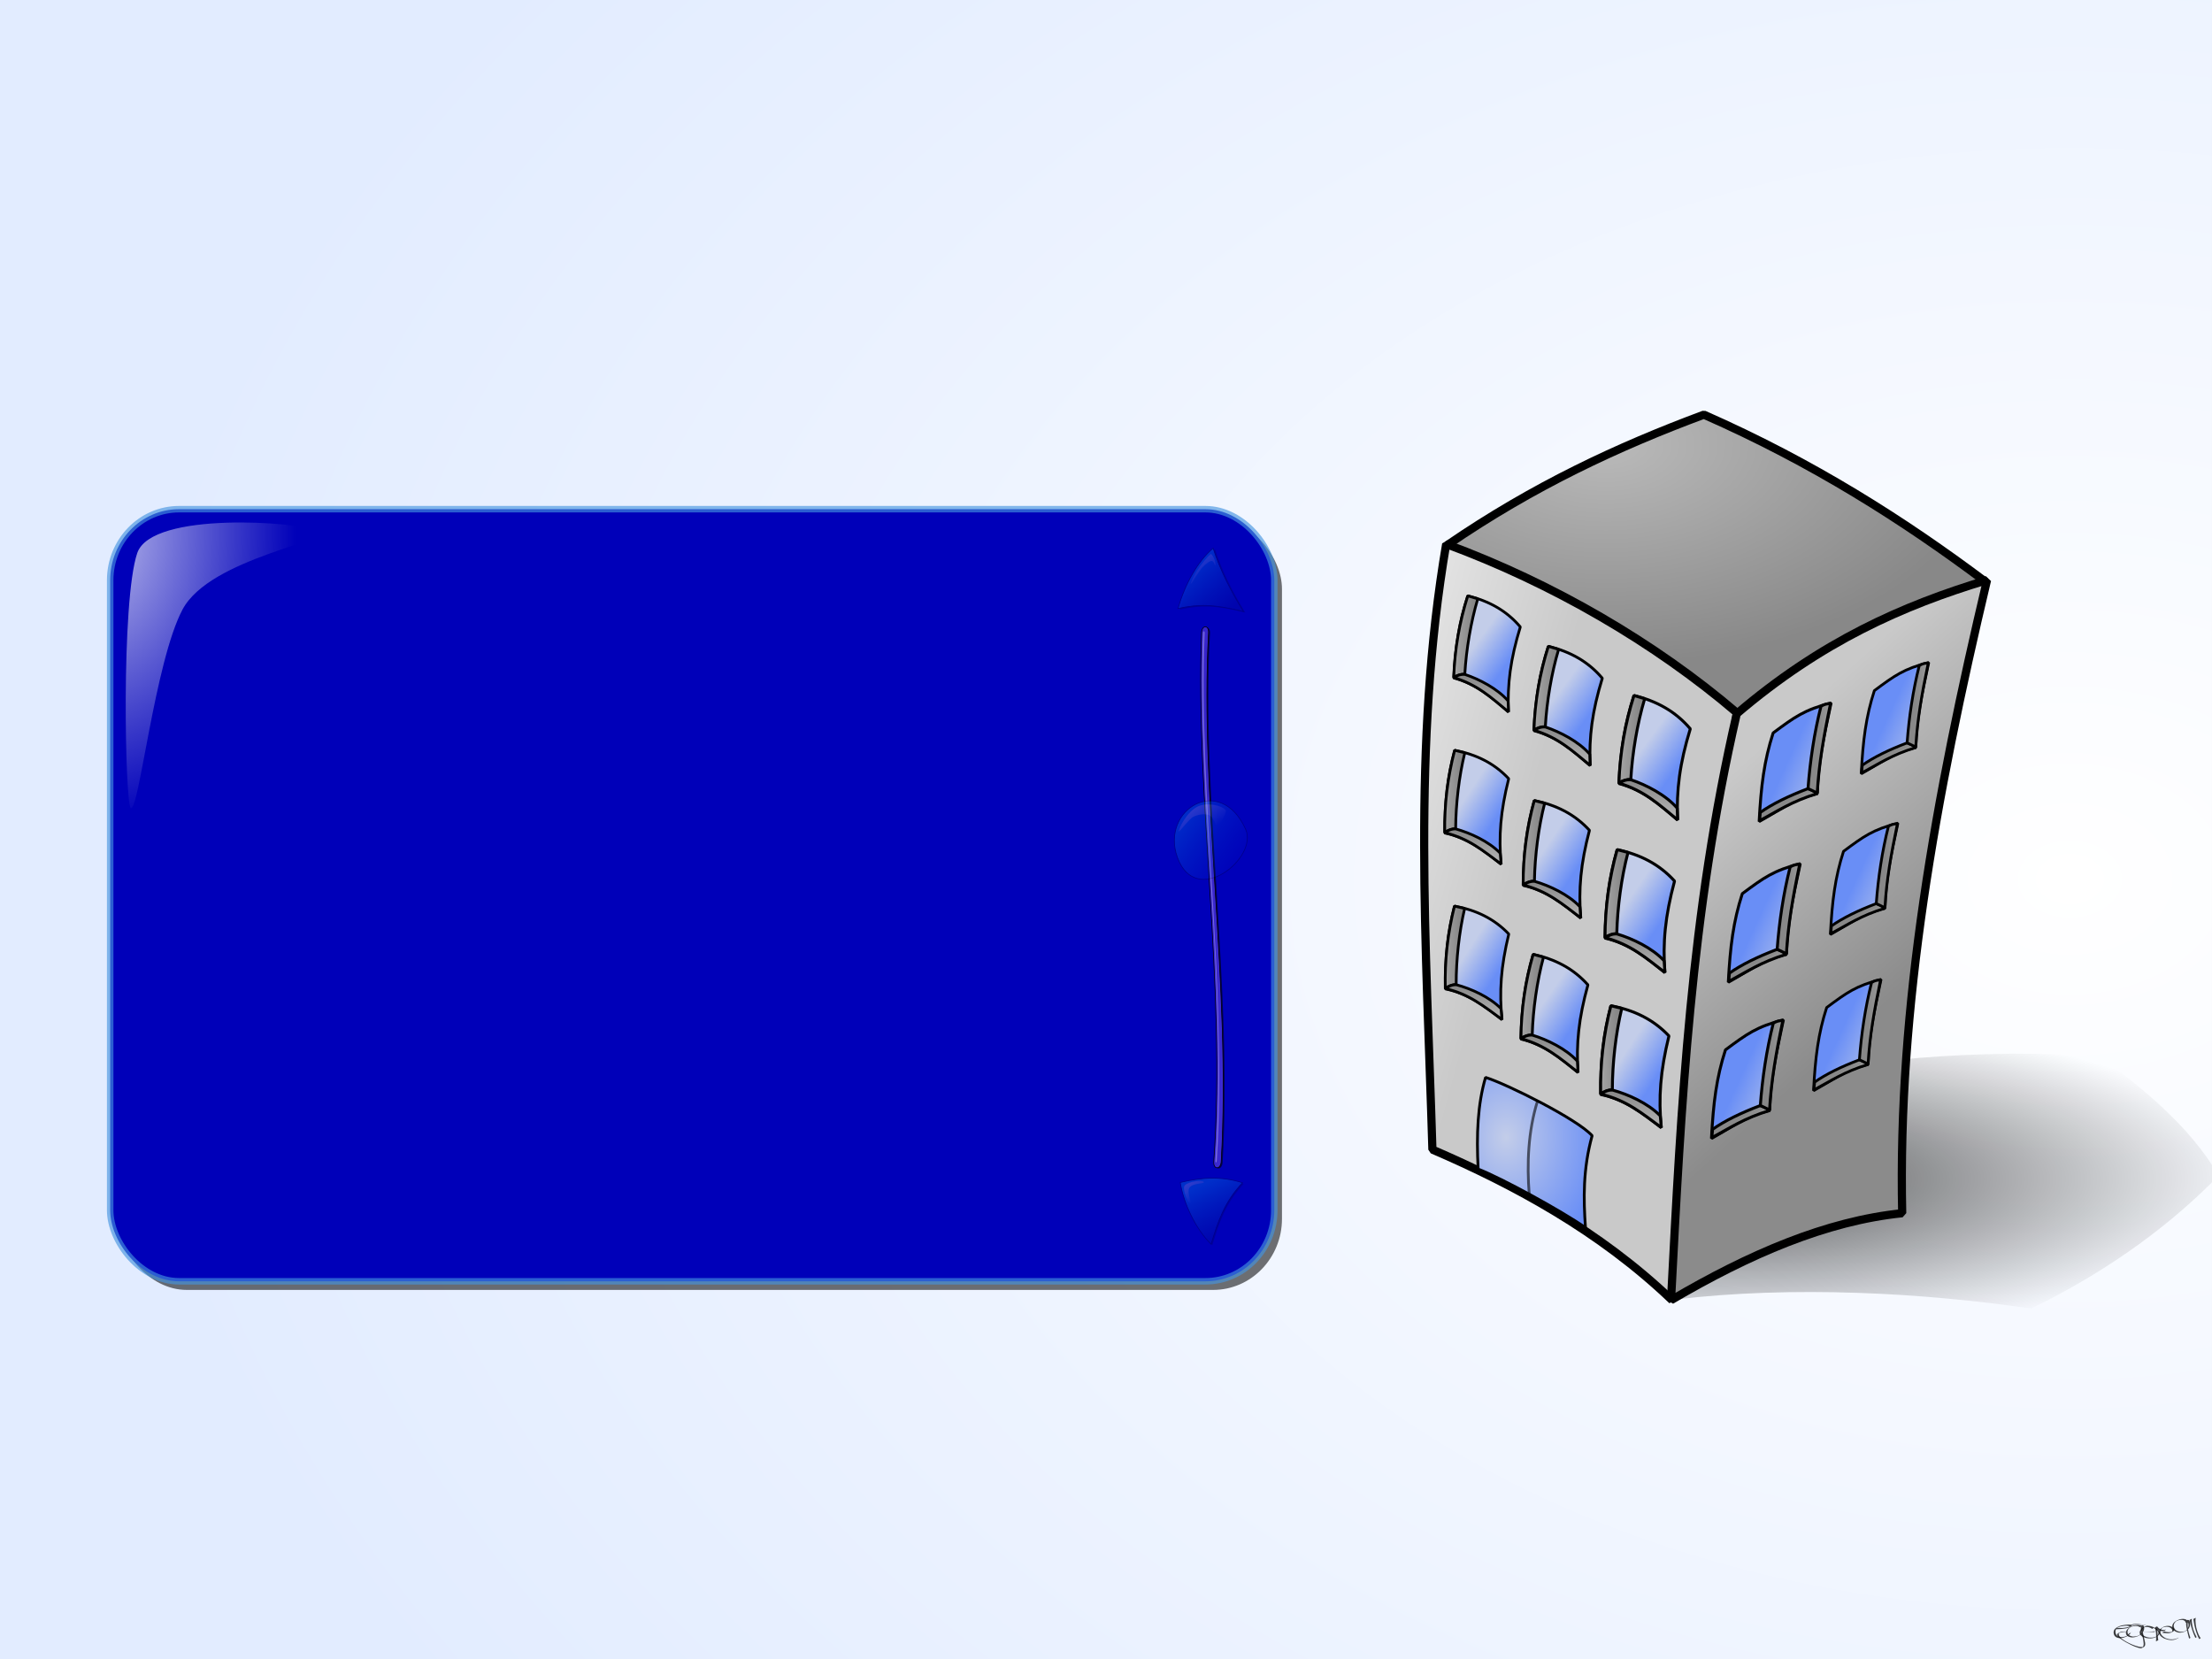 <svg xmlns="http://www.w3.org/2000/svg" xmlns:cc="http://web.resource.org/cc/" xmlns:svg="http://www.w3.org/2000/svg" xmlns:xlink="http://www.w3.org/1999/xlink" id="svg2" width="1024" height="768"><rect width="100%" height="100%" fill="#808080" stroke="none"/><defs id="defs3"><linearGradient id="linearGradient2542"><stop id="stop2544" offset="0" style="stop-color:#fff;stop-opacity:1"/><stop id="stop2546" offset="1" style="stop-color:#e2ecff;stop-opacity:1"/></linearGradient><radialGradient id="radialGradient2550" cx="823.915" cy="473.203" r="787.102" fx="823.915" fy="473.203" gradientTransform="matrix(1.163,0,0,0.86,8.931699e-3,1.615128e-2)" gradientUnits="userSpaceOnUse" xlink:href="#linearGradient2542"/><linearGradient id="linearGradient3164" x1="980.058" x2="951.859" y1="252.734" y2="251.97" gradientTransform="matrix(0.529,0,0,1.666,59.294,150.979)" gradientUnits="userSpaceOnUse" xlink:href="#linearGradient12007"/><linearGradient id="linearGradient3162" x1="444.734" x2="433.36" y1="572.726" y2="561.564" gradientTransform="matrix(1.123,0,0,0.785,59.294,150.979)" gradientUnits="userSpaceOnUse" xlink:href="#linearGradient12007"/><linearGradient id="linearGradient3160" x1="712.849" x2="687.445" y1="357.658" y2="337.934" gradientTransform="matrix(0.717,0,0,1.229,59.294,150.979)" gradientUnits="userSpaceOnUse" spreadMethod="pad" xlink:href="#linearGradient14361"/><linearGradient id="linearGradient3158" x1="980.058" x2="951.859" y1="252.734" y2="251.97" gradientTransform="matrix(0.564,0,0,1.774,-19.243,143.876)" gradientUnits="userSpaceOnUse" xlink:href="#linearGradient12007"/><linearGradient id="linearGradient3156" x1="444.734" x2="433.36" y1="572.726" y2="561.564" gradientTransform="matrix(1.196,0,0,0.836,-19.243,143.876)" gradientUnits="userSpaceOnUse" xlink:href="#linearGradient12007"/><linearGradient id="linearGradient3154" x1="712.849" x2="687.445" y1="357.658" y2="337.934" gradientTransform="matrix(0.764,0,0,1.31,-19.243,143.876)" gradientUnits="userSpaceOnUse" spreadMethod="pad" xlink:href="#linearGradient14361"/><linearGradient id="linearGradient3152" x1="980.058" x2="951.859" y1="252.734" y2="251.97" gradientTransform="matrix(0.529,0,0,1.666,67.092,78.666)" gradientUnits="userSpaceOnUse" xlink:href="#linearGradient12007"/><linearGradient id="linearGradient3150" x1="444.734" x2="433.36" y1="572.726" y2="561.564" gradientTransform="matrix(1.123,0,0,0.785,67.092,78.666)" gradientUnits="userSpaceOnUse" xlink:href="#linearGradient12007"/><linearGradient id="linearGradient3148" x1="712.849" x2="687.445" y1="357.658" y2="337.934" gradientTransform="matrix(0.717,0,0,1.229,67.092,78.666)" gradientUnits="userSpaceOnUse" spreadMethod="pad" xlink:href="#linearGradient14361"/><linearGradient id="linearGradient3146" x1="980.058" x2="951.859" y1="252.734" y2="251.97" gradientTransform="matrix(0.564,0,0,1.774,-11.444,71.563)" gradientUnits="userSpaceOnUse" xlink:href="#linearGradient12007"/><linearGradient id="linearGradient3144" x1="444.734" x2="433.36" y1="572.726" y2="561.564" gradientTransform="matrix(1.196,0,0,0.836,-11.444,71.563)" gradientUnits="userSpaceOnUse" xlink:href="#linearGradient12007"/><linearGradient id="linearGradient3142" x1="712.849" x2="687.445" y1="357.658" y2="337.934" gradientTransform="matrix(0.764,0,0,1.31,-11.444,71.563)" gradientUnits="userSpaceOnUse" spreadMethod="pad" xlink:href="#linearGradient14361"/><linearGradient id="linearGradient3140" x1="980.058" x2="951.859" y1="252.734" y2="251.97" gradientTransform="matrix(0.529,0,0,1.666,81.372,4.267)" gradientUnits="userSpaceOnUse" xlink:href="#linearGradient12007"/><linearGradient id="linearGradient3138" x1="444.734" x2="433.36" y1="572.726" y2="561.564" gradientTransform="matrix(1.123,0,0,0.785,81.372,4.267)" gradientUnits="userSpaceOnUse" xlink:href="#linearGradient12007"/><linearGradient id="linearGradient3136" x1="712.849" x2="687.445" y1="357.658" y2="337.934" gradientTransform="matrix(0.717,0,0,1.229,81.372,4.267)" gradientUnits="userSpaceOnUse" spreadMethod="pad" xlink:href="#linearGradient14361"/><linearGradient id="linearGradient3134" x1="980.058" x2="951.859" y1="252.734" y2="251.97" gradientTransform="matrix(0.564,0,0,1.774,2.836,-2.836)" gradientUnits="userSpaceOnUse" xlink:href="#linearGradient12007"/><linearGradient id="linearGradient3132" x1="444.734" x2="433.36" y1="572.726" y2="561.564" gradientTransform="matrix(1.196,0,0,0.836,2.836,-2.836)" gradientUnits="userSpaceOnUse" xlink:href="#linearGradient12007"/><linearGradient id="linearGradient3130" x1="712.849" x2="687.445" y1="357.658" y2="337.934" gradientTransform="matrix(0.764,0,0,1.31,2.836,-2.836)" gradientUnits="userSpaceOnUse" spreadMethod="pad" xlink:href="#linearGradient14361"/><radialGradient id="radialGradient3128" cx="333.196" cy="450.403" r="40.587" fx="333.196" fy="450.403" gradientTransform="matrix(1.107,0,0,1.441,26.439,-29.746)" gradientUnits="userSpaceOnUse" xlink:href="#linearGradient14361"/><linearGradient id="linearGradient3126" x1="234.28" x2="235.348" y1="428.894" y2="412.359" gradientTransform="matrix(1.617,-8.925547e-2,6.236585e-2,1.13,44.488,152.782)" gradientUnits="userSpaceOnUse" xlink:href="#linearGradient12007"/><linearGradient id="linearGradient3124" x1="476.781" x2="495.912" y1="183.692" y2="184.979" gradientTransform="matrix(0.762,-4.204668e-2,0.132,2.398,44.488,152.782)" gradientUnits="userSpaceOnUse" xlink:href="#linearGradient12007"/><linearGradient id="linearGradient3122" x1="367.535" x2="376.081" y1="254.705" y2="265.419" gradientTransform="matrix(1.032,-5.696918e-2,9.771068e-2,1.77,44.488,152.782)" gradientUnits="userSpaceOnUse" spreadMethod="pad" xlink:href="#linearGradient14361"/><linearGradient id="linearGradient3120" x1="234.28" x2="235.348" y1="428.894" y2="412.359" gradientTransform="matrix(1.551,-4.041663e-2,2.824048e-2,1.084,36.708,135.016)" gradientUnits="userSpaceOnUse" xlink:href="#linearGradient12007"/><linearGradient id="linearGradient3118" x1="476.781" x2="495.912" y1="183.692" y2="184.979" gradientTransform="matrix(0.731,-1.903956e-2,5.994802e-2,2.3,36.708,135.016)" gradientUnits="userSpaceOnUse" xlink:href="#linearGradient12007"/><linearGradient id="linearGradient3116" x1="367.535" x2="376.081" y1="254.705" y2="265.419" gradientTransform="matrix(0.99,-2.579676e-2,4.424532e-2,1.698,36.708,135.016)" gradientUnits="userSpaceOnUse" spreadMethod="pad" xlink:href="#linearGradient14361"/><linearGradient id="linearGradient3114" x1="234.28" x2="235.348" y1="428.894" y2="412.359" gradientTransform="matrix(1.508,-8.950081e-2,6.253724e-2,1.054,-2.691,135.385)" gradientUnits="userSpaceOnUse" xlink:href="#linearGradient12007"/><linearGradient id="linearGradient3112" x1="476.781" x2="495.912" y1="183.692" y2="184.979" gradientTransform="matrix(0.71,-4.216225e-2,0.133,2.237,-2.691,135.385)" gradientUnits="userSpaceOnUse" xlink:href="#linearGradient12007"/><linearGradient id="linearGradient3110" x1="367.535" x2="376.081" y1="254.705" y2="265.419" gradientTransform="matrix(0.963,-5.712573e-2,9.797925e-2,1.651,-2.691,135.385)" gradientUnits="userSpaceOnUse" spreadMethod="pad" xlink:href="#linearGradient14361"/><linearGradient id="linearGradient3108" x1="234.28" x2="235.348" y1="428.894" y2="412.359" gradientTransform="matrix(1.618,-5.394730e-2,3.769483e-2,1.131,56.342,71.892)" gradientUnits="userSpaceOnUse" xlink:href="#linearGradient12007"/><linearGradient id="linearGradient3106" x1="476.781" x2="495.912" y1="183.692" y2="184.979" gradientTransform="matrix(0.762,-2.541363e-2,8.001749e-2,2.4,56.342,71.892)" gradientUnits="userSpaceOnUse" xlink:href="#linearGradient12007"/><linearGradient id="linearGradient3104" x1="367.535" x2="376.081" y1="254.705" y2="265.419" gradientTransform="matrix(1.033,-3.443300e-2,5.905777e-2,1.772,56.342,71.892)" gradientUnits="userSpaceOnUse" spreadMethod="pad" xlink:href="#linearGradient14361"/><linearGradient id="linearGradient3102" x1="234.28" x2="235.348" y1="428.894" y2="412.359" gradientTransform="matrix(1.55,-6.132119e-2,4.284719e-2,1.083,31.876,68.854)" gradientUnits="userSpaceOnUse" xlink:href="#linearGradient12007"/><linearGradient id="linearGradient3100" x1="476.781" x2="495.912" y1="183.692" y2="184.979" gradientTransform="matrix(0.73,-2.888733e-2,9.095472e-2,2.299,31.876,68.854)" gradientUnits="userSpaceOnUse" xlink:href="#linearGradient12007"/><linearGradient id="linearGradient3098" x1="367.535" x2="376.081" y1="254.705" y2="265.419" gradientTransform="matrix(0.989,-3.913949e-2,6.713013e-2,1.697,31.876,68.854)" gradientUnits="userSpaceOnUse" spreadMethod="pad" xlink:href="#linearGradient14361"/><linearGradient id="linearGradient3096" x1="234.28" x2="235.348" y1="428.894" y2="412.359" gradientTransform="matrix(1.509,-7.593927e-2,5.306093e-2,1.054,0.79,59.908)" gradientUnits="userSpaceOnUse" xlink:href="#linearGradient12007"/><linearGradient id="linearGradient3094" x1="476.781" x2="495.912" y1="183.692" y2="184.979" gradientTransform="matrix(0.711,-3.577338e-2,0.113,2.238,0.79,59.908)" gradientUnits="userSpaceOnUse" xlink:href="#linearGradient12007"/><linearGradient id="linearGradient3092" x1="367.535" x2="376.081" y1="254.705" y2="265.419" gradientTransform="matrix(0.963,-4.846939e-2,8.313217e-2,1.652,0.79,59.908)" gradientUnits="userSpaceOnUse" spreadMethod="pad" xlink:href="#linearGradient14361"/><linearGradient id="linearGradient3090" x1="234.28" x2="235.348" y1="428.894" y2="412.359" gradientTransform="matrix(1.619,0,0,1.131,78.141,-12.237)" gradientUnits="userSpaceOnUse" xlink:href="#linearGradient12007"/><linearGradient id="linearGradient3088" x1="476.781" x2="495.912" y1="183.692" y2="184.979" gradientTransform="matrix(0.763,0,0,2.402,78.141,-12.237)" gradientUnits="userSpaceOnUse" xlink:href="#linearGradient12007"/><linearGradient id="linearGradient3086" x1="234.28" x2="235.348" y1="428.894" y2="412.359" gradientTransform="matrix(1.551,0,0,1.084,54.277,-17.12)" gradientUnits="userSpaceOnUse" xlink:href="#linearGradient12007"/><linearGradient id="linearGradient3084" x1="476.781" x2="495.912" y1="183.692" y2="184.979" gradientTransform="matrix(0.731,0,0,2.301,54.277,-17.12)" gradientUnits="userSpaceOnUse" xlink:href="#linearGradient12007"/><linearGradient id="linearGradient3082" x1="367.535" x2="376.081" y1="254.705" y2="265.419" gradientTransform="matrix(0.99,0,0,1.698,54.277,-17.12)" gradientUnits="userSpaceOnUse" spreadMethod="pad" xlink:href="#linearGradient14361"/><linearGradient id="linearGradient3080" x1="234.28" x2="235.348" y1="428.894" y2="412.359" gradientTransform="matrix(1.511,0,0,1.056,26.439,-29.746)" gradientUnits="userSpaceOnUse" xlink:href="#linearGradient12007"/><linearGradient id="linearGradient3078" x1="476.781" x2="495.912" y1="183.692" y2="184.979" gradientTransform="matrix(0.712,0,0,2.241,26.439,-29.746)" gradientUnits="userSpaceOnUse" xlink:href="#linearGradient12007"/><linearGradient id="linearGradient3076" x1="367.535" x2="376.081" y1="254.705" y2="265.419" gradientTransform="matrix(0.964,0,0,1.654,26.439,-29.746)" gradientUnits="userSpaceOnUse" spreadMethod="pad" xlink:href="#linearGradient14361"/><linearGradient id="linearGradient3074" x1="367.535" x2="376.081" y1="254.705" y2="265.419" gradientTransform="matrix(1.034,0,0,1.773,78.141,-12.237)" gradientUnits="userSpaceOnUse" spreadMethod="pad" xlink:href="#linearGradient14361"/><linearGradient id="linearGradient3072" x1="655.032" x2="686.468" y1="215.959" y2="293.982" gradientTransform="matrix(0.843,0,0,1.893,26.439,-29.746)" gradientUnits="userSpaceOnUse" xlink:href="#linearGradient11991"/><linearGradient id="linearGradient3070" x1="394.278" x2="454.406" y1="230.83" y2="269.625" gradientTransform="matrix(0.818,0,0,1.949,26.439,-29.746)" gradientUnits="userSpaceOnUse" xlink:href="#linearGradient11999"/><radialGradient id="radialGradient3068" cx="248.4" cy="344.219" r="106.598" fx="248.4" fy="344.219" gradientTransform="matrix(1.671,0,0,0.954,26.439,-29.746)" gradientUnits="userSpaceOnUse" xlink:href="#linearGradient12007"/><radialGradient id="radialGradient3066" cx="202.216" cy="965.82" r="109.043" fx="202.216" fy="965.82" gradientTransform="matrix(2.304,0,0,0.692,26.439,-29.746)" gradientUnits="userSpaceOnUse" xlink:href="#linearGradient19109"/><radialGradient id="radialGradient22165" cx="165.644" cy="422.405" r="82.462" fx="165.644" fy="422.405" gradientTransform="matrix(2.444,0,0,0.652,326.257,-254.349)" gradientUnits="userSpaceOnUse" xlink:href="#linearGradient19109"/><linearGradient id="linearGradient11999"><stop style="stop-color:#e2e2e2;stop-opacity:1" id="stop12001" offset="0"/><stop style="stop-color:#c9c9c9;stop-opacity:1" id="stop12003" offset="1"/></linearGradient><linearGradient id="linearGradient11991"><stop style="stop-color:#c9c9c9;stop-opacity:1" id="stop11993" offset="0"/><stop style="stop-color:#8b8b8b;stop-opacity:1" id="stop11995" offset="1"/></linearGradient><linearGradient id="linearGradient12007"><stop style="stop-color:#bababa;stop-opacity:1" id="stop12009" offset="0"/><stop style="stop-color:#888;stop-opacity:1" id="stop12011" offset="1"/></linearGradient><linearGradient id="linearGradient14361"><stop style="stop-color:#c3cde9;stop-opacity:1" id="stop14363" offset="0"/><stop style="stop-color:#698ef6;stop-opacity:1" id="stop14365" offset="1"/></linearGradient><linearGradient id="linearGradient19109"><stop style="stop-color:#000;stop-opacity:.679" id="stop19111" offset="0"/><stop style="stop-color:#000;stop-opacity:0" id="stop19113" offset="1"/></linearGradient><linearGradient id="linearGradient9030"><stop style="stop-color:#00bfff;stop-opacity:1" id="stop9032" offset="0"/><stop style="stop-color:#0021c8;stop-opacity:.514" id="stop9034" offset="1"/></linearGradient><linearGradient id="linearGradient4960"><stop style="stop-color:#fff;stop-opacity:.731" id="stop4962" offset="0"/><stop style="stop-color:#fff;stop-opacity:0" id="stop4964" offset="1"/></linearGradient><linearGradient id="linearGradient3617" x1="192.481" x2="370.322" y1="824.526" y2="1027.308" gradientTransform="matrix(0.163,0,0,0.154,-1.36,385.542)" gradientUnits="userSpaceOnUse" xlink:href="#linearGradient3618"/><linearGradient id="linearGradient1742" x1="482.886" x2="197.875" y1="444.143" y2="303.581" gradientTransform="matrix(0.18,0,0,0.14,648.769,483.383)" gradientUnits="userSpaceOnUse" xlink:href="#linearGradient1738"/><radialGradient id="radialGradient4812" cx="272.038" cy="469.375" r="469.635" fx="272.038" fy="469.375" gradientUnits="userSpaceOnUse" xlink:href="#linearGradient2304"/><radialGradient id="radialGradient4811" cx="615.292" cy="668.543" r="494.38" fx="615.292" fy="668.543" gradientUnits="userSpaceOnUse" xlink:href="#linearGradient2304"/><radialGradient id="radialGradient4810" cx="272.038" cy="469.375" r="469.635" fx="272.038" fy="469.375" gradientUnits="userSpaceOnUse" xlink:href="#linearGradient2304"/><radialGradient id="radialGradient3554" cx="272.038" cy="469.375" r="469.635" fx="272.038" fy="469.375" gradientUnits="userSpaceOnUse" xlink:href="#linearGradient2304"/><radialGradient id="radialGradient2931" cx="615.292" cy="668.543" r="494.38" fx="615.292" fy="668.543" gradientUnits="userSpaceOnUse" xlink:href="#linearGradient2304"/><radialGradient id="radialGradient2308" cx="272.038" cy="469.375" r="469.635" fx="272.038" fy="469.375" gradientUnits="userSpaceOnUse" xlink:href="#linearGradient2304"/><linearGradient id="linearGradient2304"><stop style="stop-color:#6a57ff;stop-opacity:1" id="stop2305" offset="0"/><stop style="stop-color:#1300a8;stop-opacity:1" id="stop2306" offset="1"/></linearGradient><linearGradient id="linearGradient4802"><stop style="stop-color:#8879ff;stop-opacity:1" id="stop4803" offset="0"/><stop style="stop-color:#4e42a8;stop-opacity:1" id="stop4804" offset="1"/></linearGradient><linearGradient id="linearGradient1738"><stop style="stop-color:#60ff45;stop-opacity:1" id="stop1739" offset="0"/><stop style="stop-color:#0bad00;stop-opacity:1" id="stop1740" offset="1"/></linearGradient><linearGradient id="linearGradient3618"><stop style="stop-color:red;stop-opacity:1" id="stop3619" offset="0"/><stop style="stop-color:#860000;stop-opacity:1" id="stop3620" offset="1"/></linearGradient><radialGradient id="radialGradient5730" cx="82.181" cy="211.675" r="111.523" fx="82.181" fy="211.675" gradientTransform="scale(0.824,1.214)" gradientUnits="userSpaceOnUse" xlink:href="#linearGradient4960"/><linearGradient id="linearGradient6500" x1="63.394" x2="72.465" y1="712.43" y2="719.76" gradientTransform="scale(1.076,0.929)" gradientUnits="userSpaceOnUse" xlink:href="#linearGradient4960"/><linearGradient id="linearGradient6504" x1="63.394" x2="72.465" y1="712.43" y2="719.76" gradientTransform="matrix(1.076,0,0,0.929,-23.993,0.925)" gradientUnits="userSpaceOnUse" xlink:href="#linearGradient4960"/><linearGradient id="linearGradient6508" x1="680.291" x2="681.545" y1="721.964" y2="737.447" gradientTransform="matrix(1.076,0,0,0.929,-6.266319e-2,0.627)" gradientUnits="userSpaceOnUse" xlink:href="#linearGradient4960"/><linearGradient id="linearGradient6512" x1="651.095" x2="652.257" y1="720.266" y2="728.051" gradientTransform="scale(1.076,0.929)" gradientUnits="userSpaceOnUse" xlink:href="#linearGradient4960"/><linearGradient id="linearGradient9036" x1="565.375" x2="583.979" y1="274.948" y2="295.304" gradientTransform="scale(1.017,0.984)" gradientUnits="userSpaceOnUse" xlink:href="#linearGradient9030"/><linearGradient id="linearGradient9044" x1="597.349" x2="607.993" y1="541.684" y2="565.828" gradientTransform="scale(0.971,1.03)" gradientUnits="userSpaceOnUse" xlink:href="#linearGradient9030"/><linearGradient id="linearGradient10584" x1="622.091" x2="628.402" y1="247.689" y2="259.028" gradientTransform="scale(0.925,1.081)" gradientUnits="userSpaceOnUse" xlink:href="#linearGradient4960"/><linearGradient id="linearGradient11352" x1="596.212" x2="600.573" y1="288.358" y2="294.931" gradientTransform="matrix(0.96,0,0,1.042,0,258.172)" gradientUnits="userSpaceOnUse" xlink:href="#linearGradient4960"/><linearGradient id="linearGradient12124" x1="3138.886" x2="2594.434" y1="100.327" y2="79.18" gradientTransform="scale(0.206,4.849)" gradientUnits="userSpaceOnUse" xlink:href="#linearGradient2304"/><linearGradient id="linearGradient13654" x1="3138.886" x2="2594.434" y1="100.327" y2="79.18" gradientTransform="matrix(0.206,0,0,4.849,0.224,0.297)" gradientUnits="userSpaceOnUse" xlink:href="#linearGradient4960"/><linearGradient id="linearGradient15946" x1="591.664" x2="618.344" y1="370.3" y2="390.741" gradientTransform="scale(0.964,1.037)" gradientUnits="userSpaceOnUse" xlink:href="#linearGradient9030"/><linearGradient id="linearGradient15950" x1="622.091" x2="628.402" y1="247.689" y2="259.028" gradientTransform="matrix(0.925,0,0,1.081,-4.38,118.163)" gradientUnits="userSpaceOnUse" xlink:href="#linearGradient4960"/><radialGradient id="radialGradient23468" cx="333.196" cy="450.403" r="40.587" fx="333.196" fy="450.403" gradientTransform="matrix(0.876,0,0,1.141,741.397,-280.08)" gradientUnits="userSpaceOnUse" xlink:href="#linearGradient14361"/><linearGradient id="linearGradient23470" x1="234.28" x2="235.348" y1="428.894" y2="412.359" gradientTransform="matrix(1.28,-7.068357e-2,4.938903e-2,0.895,755.691,-135.531)" gradientUnits="userSpaceOnUse" xlink:href="#linearGradient12007"/><linearGradient id="linearGradient23472" x1="476.781" x2="495.912" y1="183.692" y2="184.979" gradientTransform="matrix(0.603,-3.329779e-2,0.105,1.899,755.691,-135.531)" gradientUnits="userSpaceOnUse" xlink:href="#linearGradient12007"/><linearGradient id="linearGradient23474" x1="367.535" x2="376.081" y1="254.705" y2="265.419" gradientTransform="matrix(0.817,-4.511528e-2,7.737946e-2,1.402,755.691,-135.531)" gradientUnits="userSpaceOnUse" spreadMethod="pad" xlink:href="#linearGradient14361"/><linearGradient id="linearGradient23476" x1="234.28" x2="235.348" y1="428.894" y2="412.359" gradientTransform="matrix(1.228,-3.200691e-2,2.236432e-2,0.858,749.529,-149.601)" gradientUnits="userSpaceOnUse" xlink:href="#linearGradient12007"/><linearGradient id="linearGradient23478" x1="476.781" x2="495.912" y1="183.692" y2="184.979" gradientTransform="matrix(0.579,-1.507789e-2,4.747429e-2,1.822,749.529,-149.601)" gradientUnits="userSpaceOnUse" xlink:href="#linearGradient12007"/><linearGradient id="linearGradient23480" x1="367.535" x2="376.081" y1="254.705" y2="265.419" gradientTransform="matrix(0.784,-2.042908e-2,3.503894e-2,1.344,749.529,-149.601)" gradientUnits="userSpaceOnUse" spreadMethod="pad" xlink:href="#linearGradient14361"/><linearGradient id="linearGradient23482" x1="234.28" x2="235.348" y1="428.894" y2="412.359" gradientTransform="matrix(1.194,-7.087786e-2,4.952476e-2,0.834,718.328,-149.309)" gradientUnits="userSpaceOnUse" xlink:href="#linearGradient12007"/><linearGradient id="linearGradient23484" x1="476.781" x2="495.912" y1="183.692" y2="184.979" gradientTransform="matrix(0.563,-3.338931e-2,0.105,1.771,718.328,-149.309)" gradientUnits="userSpaceOnUse" xlink:href="#linearGradient12007"/><linearGradient id="linearGradient23486" x1="367.535" x2="376.081" y1="254.705" y2="265.419" gradientTransform="matrix(0.762,-4.523925e-2,7.759215e-2,1.307,718.328,-149.309)" gradientUnits="userSpaceOnUse" spreadMethod="pad" xlink:href="#linearGradient14361"/><linearGradient id="linearGradient23488" x1="234.28" x2="235.348" y1="428.894" y2="412.359" gradientTransform="matrix(1.282,-4.272218e-2,2.985145e-2,0.895,765.078,-199.59)" gradientUnits="userSpaceOnUse" xlink:href="#linearGradient12007"/><linearGradient id="linearGradient23490" x1="476.781" x2="495.912" y1="183.692" y2="184.979" gradientTransform="matrix(0.604,-2.012567e-2,6.336779e-2,1.901,765.078,-199.59)" gradientUnits="userSpaceOnUse" xlink:href="#linearGradient12007"/><linearGradient id="linearGradient23492" x1="367.535" x2="376.081" y1="254.705" y2="265.419" gradientTransform="matrix(0.818,-2.726833e-2,4.676928e-2,1.403,765.078,-199.59)" gradientUnits="userSpaceOnUse" spreadMethod="pad" xlink:href="#linearGradient14361"/><linearGradient id="linearGradient23494" x1="234.28" x2="235.348" y1="428.894" y2="412.359" gradientTransform="matrix(1.228,-4.856174e-2,3.393173e-2,0.858,745.703,-201.996)" gradientUnits="userSpaceOnUse" xlink:href="#linearGradient12007"/><linearGradient id="linearGradient23496" x1="476.781" x2="495.912" y1="183.692" y2="184.979" gradientTransform="matrix(0.578,-2.287658e-2,7.202925e-2,1.821,745.703,-201.996)" gradientUnits="userSpaceOnUse" xlink:href="#linearGradient12007"/><linearGradient id="linearGradient23498" x1="367.535" x2="376.081" y1="254.705" y2="265.419" gradientTransform="matrix(0.784,-3.099551e-2,5.316198e-2,1.344,745.703,-201.996)" gradientUnits="userSpaceOnUse" spreadMethod="pad" xlink:href="#linearGradient14361"/><linearGradient id="linearGradient23500" x1="234.28" x2="235.348" y1="428.894" y2="412.359" gradientTransform="matrix(1.195,-6.013815e-2,4.202024e-2,0.835,721.085,-209.081)" gradientUnits="userSpaceOnUse" xlink:href="#linearGradient12007"/><linearGradient id="linearGradient23502" x1="476.781" x2="495.912" y1="183.692" y2="184.979" gradientTransform="matrix(0.563,-2.832981e-2,8.919912e-2,1.772,721.085,-209.081)" gradientUnits="userSpaceOnUse" xlink:href="#linearGradient12007"/><linearGradient id="linearGradient23504" x1="367.535" x2="376.081" y1="254.705" y2="265.419" gradientTransform="matrix(0.763,-3.838409e-2,6.583438e-2,1.308,721.085,-209.081)" gradientUnits="userSpaceOnUse" spreadMethod="pad" xlink:href="#linearGradient14361"/><linearGradient id="linearGradient23506" x1="234.28" x2="235.348" y1="428.894" y2="412.359" gradientTransform="matrix(1.282,0,0,0.896,782.341,-266.214)" gradientUnits="userSpaceOnUse" xlink:href="#linearGradient12007"/><linearGradient id="linearGradient23508" x1="476.781" x2="495.912" y1="183.692" y2="184.979" gradientTransform="matrix(0.604,0,0,1.902,782.341,-266.214)" gradientUnits="userSpaceOnUse" xlink:href="#linearGradient12007"/><linearGradient id="linearGradient23510" x1="990.45" x2="1026.773" y1="122.825" y2="145.528" gradientTransform="scale(0.764,1.31)" gradientUnits="userSpaceOnUse" spreadMethod="pad" xlink:href="#linearGradient14361"/><linearGradient id="linearGradient23512" x1="234.28" x2="235.348" y1="428.894" y2="412.359" gradientTransform="matrix(1.229,0,0,0.858,763.442,-270.081)" gradientUnits="userSpaceOnUse" xlink:href="#linearGradient12007"/><linearGradient id="linearGradient23514" x1="476.781" x2="495.912" y1="183.692" y2="184.979" gradientTransform="matrix(0.579,0,0,1.822,763.442,-270.081)" gradientUnits="userSpaceOnUse" xlink:href="#linearGradient12007"/><linearGradient id="linearGradient23516" x1="367.535" x2="376.081" y1="254.705" y2="265.419" gradientTransform="matrix(0.784,0,0,1.345,763.442,-270.081)" gradientUnits="userSpaceOnUse" spreadMethod="pad" xlink:href="#linearGradient14361"/><linearGradient id="linearGradient23518" x1="234.28" x2="235.348" y1="428.894" y2="412.359" gradientTransform="matrix(1.196,0,0,0.836,741.397,-280.08)" gradientUnits="userSpaceOnUse" xlink:href="#linearGradient12007"/><linearGradient id="linearGradient23520" x1="476.781" x2="495.912" y1="183.692" y2="184.979" gradientTransform="matrix(0.564,0,0,1.774,741.397,-280.08)" gradientUnits="userSpaceOnUse" xlink:href="#linearGradient12007"/><linearGradient id="linearGradient23522" x1="367.535" x2="376.081" y1="254.705" y2="265.419" gradientTransform="matrix(0.764,0,0,1.31,741.397,-280.08)" gradientUnits="userSpaceOnUse" spreadMethod="pad" xlink:href="#linearGradient14361"/><linearGradient id="linearGradient23524" x1="655.032" x2="686.468" y1="215.959" y2="293.982" gradientTransform="matrix(0.667,0,0,1.499,741.397,-280.08)" gradientUnits="userSpaceOnUse" xlink:href="#linearGradient11991"/><linearGradient id="linearGradient23526" x1="394.278" x2="454.406" y1="230.83" y2="269.625" gradientTransform="matrix(0.648,0,0,1.544,741.397,-280.08)" gradientUnits="userSpaceOnUse" xlink:href="#linearGradient11999"/><radialGradient id="radialGradient23528" cx="248.4" cy="344.219" r="106.598" fx="248.4" fy="344.219" gradientTransform="matrix(1.323,0,0,0.756,741.397,-280.08)" gradientUnits="userSpaceOnUse" xlink:href="#linearGradient12007"/><radialGradient id="radialGradient23530" cx="202.216" cy="965.82" r="109.043" fx="202.216" fy="965.82" gradientTransform="matrix(2.146,0,0,0.654,364.278,-102.24)" gradientUnits="userSpaceOnUse" xlink:href="#linearGradient19109"/><radialGradient id="radialGradient28433" cx="60.051" cy="776.969" r="247.835" fx="60.051" fy="776.969" gradientTransform="matrix(1.884,0,0,0.847,19.445,10.819)" gradientUnits="userSpaceOnUse" xlink:href="#linearGradient28427"/><radialGradient id="radialGradient23847" cx="72.217" cy="823.559" r="279.1" fx="72.217" fy="823.559" gradientTransform="matrix(2.304,0,0,0.692,19.445,10.819)" gradientUnits="userSpaceOnUse" xlink:href="#linearGradient19109"/><linearGradient id="linearGradient23831" x1="33.55" x2="149.309" y1="611.942" y2="864.998" gradientTransform="matrix(1.71,0,0,0.933,19.445,10.819)" gradientUnits="userSpaceOnUse" spreadMethod="pad" xlink:href="#linearGradient23833"/><linearGradient id="linearGradient23057" x1="367.535" x2="376.081" y1="254.705" y2="265.419" gradientTransform="matrix(1.099,-8.979644e-2,0.154,1.885,-361.417,73.445)" gradientUnits="userSpaceOnUse" spreadMethod="pad" xlink:href="#linearGradient14361"/><linearGradient id="linearGradient23055" x1="476.781" x2="495.912" y1="183.692" y2="184.979" gradientTransform="matrix(0.811,-6.627516e-2,0.209,2.554,-361.417,73.445)" gradientUnits="userSpaceOnUse" xlink:href="#linearGradient12007"/><linearGradient id="linearGradient23053" x1="234.28" x2="235.348" y1="428.894" y2="412.359" gradientTransform="matrix(1.722,-0.141,9.830286e-2,1.203,-361.417,73.445)" gradientUnits="userSpaceOnUse" xlink:href="#linearGradient12007"/><linearGradient id="linearGradient23051" x1="367.535" x2="376.081" y1="254.705" y2="265.419" gradientTransform="matrix(1.026,-0.125,0.214,1.76,-393.688,88.654)" gradientUnits="userSpaceOnUse" spreadMethod="pad" xlink:href="#linearGradient14361"/><linearGradient id="linearGradient23049" x1="476.781" x2="495.912" y1="183.692" y2="184.979" gradientTransform="matrix(0.757,-9.229261e-2,0.291,2.384,-393.688,88.654)" gradientUnits="userSpaceOnUse" xlink:href="#linearGradient12007"/><linearGradient id="linearGradient23047" x1="234.28" x2="235.348" y1="428.894" y2="412.359" gradientTransform="matrix(1.607,-0.196,0.137,1.123,-393.688,88.654)" gradientUnits="userSpaceOnUse" xlink:href="#linearGradient12007"/><linearGradient id="linearGradient23033" x1="367.535" x2="376.081" y1="254.705" y2="265.419" gradientTransform="matrix(1.096,-0.122,0.21,1.88,-375.062,7.048)" gradientUnits="userSpaceOnUse" spreadMethod="pad" xlink:href="#linearGradient14361"/><linearGradient id="linearGradient23031" x1="476.781" x2="495.912" y1="183.692" y2="184.979" gradientTransform="matrix(0.809,-9.040137e-2,0.285,2.547,-375.062,7.048)" gradientUnits="userSpaceOnUse" xlink:href="#linearGradient12007"/><linearGradient id="linearGradient23029" x1="234.28" x2="235.348" y1="428.894" y2="412.359" gradientTransform="matrix(1.717,-0.192,0.134,1.2,-375.062,7.048)" gradientUnits="userSpaceOnUse" xlink:href="#linearGradient12007"/><linearGradient id="linearGradient23027" x1="367.535" x2="376.081" y1="254.705" y2="265.419" gradientTransform="matrix(1.025,-0.131,0.225,1.758,-396.902,11.475)" gradientUnits="userSpaceOnUse" spreadMethod="pad" xlink:href="#linearGradient14361"/><linearGradient id="linearGradient23025" x1="476.781" x2="495.912" y1="183.692" y2="184.979" gradientTransform="matrix(0.757,-9.699938e-2,0.305,2.382,-396.902,11.475)" gradientUnits="userSpaceOnUse" xlink:href="#linearGradient12007"/><linearGradient id="linearGradient23023" x1="234.28" x2="235.348" y1="428.894" y2="412.359" gradientTransform="matrix(1.606,-0.206,0.144,1.122,-396.902,11.475)" gradientUnits="userSpaceOnUse" xlink:href="#linearGradient12007"/><linearGradient id="linearGradient23009" x1="367.535" x2="376.081" y1="254.705" y2="265.419" gradientTransform="matrix(1.103,-3.734009e-3,6.404399e-3,1.892,-321.982,-116.168)" gradientUnits="userSpaceOnUse" spreadMethod="pad" xlink:href="#linearGradient14361"/><linearGradient id="linearGradient23007" x1="476.781" x2="495.912" y1="183.692" y2="184.979" gradientTransform="matrix(0.814,-2.755912e-3,8.677855e-3,2.563,-321.982,-116.168)" gradientUnits="userSpaceOnUse" xlink:href="#linearGradient12007"/><linearGradient id="linearGradient23005" x1="234.28" x2="235.348" y1="428.894" y2="412.359" gradientTransform="matrix(1.728,-5.850188e-3,4.087732e-3,1.207,-321.982,-116.168)" gradientUnits="userSpaceOnUse" xlink:href="#linearGradient12007"/><linearGradient id="linearGradient23003" x1="367.535" x2="376.081" y1="254.705" y2="265.419" gradientTransform="matrix(1.032,-5.696918e-2,9.771068e-2,1.77,-362.864,-94.584)" gradientUnits="userSpaceOnUse" spreadMethod="pad" xlink:href="#linearGradient14361"/><linearGradient id="linearGradient23001" x1="476.781" x2="495.912" y1="183.692" y2="184.979" gradientTransform="matrix(0.762,-4.204668e-2,0.132,2.398,-362.864,-94.584)" gradientUnits="userSpaceOnUse" xlink:href="#linearGradient12007"/><linearGradient id="linearGradient22999" x1="234.28" x2="235.348" y1="428.894" y2="412.359" gradientTransform="matrix(1.617,-8.925547e-2,6.236585e-2,1.13,-362.864,-94.584)" gradientUnits="userSpaceOnUse" xlink:href="#linearGradient12007"/><linearGradient id="linearGradient22985" x1="367.535" x2="376.081" y1="254.705" y2="265.419" gradientTransform="matrix(1.032,-5.696918e-2,9.771068e-2,1.77,-357.348,-175.172)" gradientUnits="userSpaceOnUse" spreadMethod="pad" xlink:href="#linearGradient14361"/><linearGradient id="linearGradient22983" x1="476.781" x2="495.912" y1="183.692" y2="184.979" gradientTransform="matrix(0.762,-4.204668e-2,0.132,2.398,-357.348,-175.172)" gradientUnits="userSpaceOnUse" xlink:href="#linearGradient12007"/><linearGradient id="linearGradient22981" x1="234.28" x2="235.348" y1="428.894" y2="412.359" gradientTransform="matrix(1.617,-8.925547e-2,6.236585e-2,1.13,-357.348,-175.172)" gradientUnits="userSpaceOnUse" xlink:href="#linearGradient12007"/><linearGradient id="linearGradient22973" x1="367.535" x2="376.081" y1="254.705" y2="265.419" gradientTransform="matrix(1.103,-3.734009e-3,6.404399e-3,1.892,-317.454,-194.283)" gradientUnits="userSpaceOnUse" spreadMethod="pad" xlink:href="#linearGradient14361"/><linearGradient id="linearGradient22971" x1="476.781" x2="495.912" y1="183.692" y2="184.979" gradientTransform="matrix(0.814,-2.755912e-3,8.677855e-3,2.563,-317.454,-194.283)" gradientUnits="userSpaceOnUse" xlink:href="#linearGradient12007"/><linearGradient id="linearGradient22969" x1="234.28" x2="235.348" y1="428.894" y2="412.359" gradientTransform="matrix(1.728,-5.850188e-3,4.087732e-3,1.207,-317.454,-194.283)" gradientUnits="userSpaceOnUse" xlink:href="#linearGradient12007"/><radialGradient id="radialGradient22961" cx="33.918" cy="134.692" r="101.668" fx="33.918" fy="134.692" gradientTransform="matrix(1.369,0,0,1.164,19.445,10.819)" gradientUnits="userSpaceOnUse" xlink:href="#linearGradient22931"/><linearGradient id="linearGradient22945" x1="-45.39" x2="42.257" y1="104.702" y2="171.452" gradientTransform="matrix(0.653,0,0,2.443,19.445,10.819)" gradientUnits="userSpaceOnUse" xlink:href="#linearGradient22939"/><linearGradient id="linearGradient22937" x1="92.894" x2="247.586" y1="135.31" y2="199.912" gradientTransform="matrix(0.655,0,0,2.435,19.445,10.819)" gradientUnits="userSpaceOnUse" xlink:href="#linearGradient22931"/><radialGradient id="radialGradient22171" cx="333.196" cy="450.403" r="40.587" fx="333.196" fy="450.403" gradientTransform="matrix(1.107,0,0,1.441,-214.807,-47.29)" gradientUnits="userSpaceOnUse" xlink:href="#linearGradient14361"/><linearGradient id="linearGradient22931"><stop id="stop22933" offset="0" style="stop-color:#c6bc96;stop-opacity:1"/><stop id="stop22935" offset="1" style="stop-color:#9f956f;stop-opacity:1"/></linearGradient><linearGradient id="linearGradient22939"><stop id="stop22941" offset="0" style="stop-color:#e0d6b3;stop-opacity:1"/><stop id="stop22943" offset="1" style="stop-color:#c6bc96;stop-opacity:1"/></linearGradient><linearGradient id="linearGradient23833"><stop id="stop23835" offset="0" style="stop-color:#545454;stop-opacity:1"/><stop id="stop23837" offset="1" style="stop-color:#949494;stop-opacity:1"/></linearGradient><linearGradient id="linearGradient26137"><stop id="stop26139" offset="0" style="stop-color:#000;stop-opacity:.402"/><stop id="stop26141" offset="1" style="stop-color:#000;stop-opacity:0"/></linearGradient><linearGradient id="linearGradient28427"><stop id="stop28429" offset="0" style="stop-color:#0fa900;stop-opacity:1"/><stop id="stop28431" offset="1" style="stop-color:#085400;stop-opacity:.98"/></linearGradient><radialGradient id="radialGradient28579" cx="202.216" cy="965.82" r="109.043" fx="202.216" fy="965.82" gradientTransform="matrix(1.825,0,0,0.548,434.586,-14.912)" gradientUnits="userSpaceOnUse" xlink:href="#linearGradient19109"/><radialGradient id="radialGradient28581" cx="248.4" cy="344.219" r="106.598" fx="248.4" fy="344.219" gradientTransform="matrix(1.323,0,0,0.756,434.586,-14.912)" gradientUnits="userSpaceOnUse" xlink:href="#linearGradient12007"/><linearGradient id="linearGradient28583" x1="394.278" x2="454.406" y1="230.83" y2="269.625" gradientTransform="matrix(0.648,0,0,1.544,434.586,-14.912)" gradientUnits="userSpaceOnUse" xlink:href="#linearGradient11999"/><linearGradient id="linearGradient28585" x1="655.032" x2="686.468" y1="215.959" y2="293.982" gradientTransform="matrix(0.667,0,0,1.499,434.586,-14.912)" gradientUnits="userSpaceOnUse" xlink:href="#linearGradient11991"/><linearGradient id="linearGradient28587" x1="367.535" x2="376.081" y1="254.705" y2="265.419" gradientTransform="matrix(0.764,0,0,1.31,434.586,-14.912)" gradientUnits="userSpaceOnUse" spreadMethod="pad" xlink:href="#linearGradient14361"/><linearGradient id="linearGradient28589" x1="476.781" x2="495.912" y1="183.692" y2="184.979" gradientTransform="matrix(0.564,0,0,1.774,434.586,-14.912)" gradientUnits="userSpaceOnUse" xlink:href="#linearGradient12007"/><linearGradient id="linearGradient28591" x1="234.28" x2="235.348" y1="428.894" y2="412.359" gradientTransform="matrix(1.196,0,0,0.836,434.586,-14.912)" gradientUnits="userSpaceOnUse" xlink:href="#linearGradient12007"/><linearGradient id="linearGradient28593" x1="367.535" x2="376.081" y1="254.705" y2="265.419" gradientTransform="matrix(0.784,0,0,1.345,456.631,-4.913)" gradientUnits="userSpaceOnUse" spreadMethod="pad" xlink:href="#linearGradient14361"/><linearGradient id="linearGradient28595" x1="476.781" x2="495.912" y1="183.692" y2="184.979" gradientTransform="matrix(0.579,0,0,1.822,456.631,-4.913)" gradientUnits="userSpaceOnUse" xlink:href="#linearGradient12007"/><linearGradient id="linearGradient28597" x1="234.28" x2="235.348" y1="428.894" y2="412.359" gradientTransform="matrix(1.229,0,0,0.858,456.631,-4.913)" gradientUnits="userSpaceOnUse" xlink:href="#linearGradient12007"/><linearGradient id="linearGradient28599" x1="367.535" x2="376.081" y1="254.705" y2="265.419" gradientTransform="matrix(0.818,0,0,1.404,475.529,-1.046)" gradientUnits="userSpaceOnUse" spreadMethod="pad" xlink:href="#linearGradient14361"/><linearGradient id="linearGradient28601" x1="476.781" x2="495.912" y1="183.692" y2="184.979" gradientTransform="matrix(0.604,0,0,1.902,475.529,-1.046)" gradientUnits="userSpaceOnUse" xlink:href="#linearGradient12007"/><linearGradient id="linearGradient28603" x1="234.28" x2="235.348" y1="428.894" y2="412.359" gradientTransform="matrix(1.282,0,0,0.896,475.529,-1.046)" gradientUnits="userSpaceOnUse" xlink:href="#linearGradient12007"/><linearGradient id="linearGradient28605" x1="367.535" x2="376.081" y1="254.705" y2="265.419" gradientTransform="matrix(0.763,-3.838409e-2,6.583438e-2,1.308,414.273,56.087)" gradientUnits="userSpaceOnUse" spreadMethod="pad" xlink:href="#linearGradient14361"/><linearGradient id="linearGradient28607" x1="476.781" x2="495.912" y1="183.692" y2="184.979" gradientTransform="matrix(0.563,-2.832981e-2,8.919912e-2,1.772,414.273,56.087)" gradientUnits="userSpaceOnUse" xlink:href="#linearGradient12007"/><linearGradient id="linearGradient28609" x1="234.28" x2="235.348" y1="428.894" y2="412.359" gradientTransform="matrix(1.195,-6.013815e-2,4.202024e-2,0.835,414.273,56.087)" gradientUnits="userSpaceOnUse" xlink:href="#linearGradient12007"/><linearGradient id="linearGradient28611" x1="367.535" x2="376.081" y1="254.705" y2="265.419" gradientTransform="matrix(0.784,-3.099551e-2,5.316198e-2,1.344,438.891,63.172)" gradientUnits="userSpaceOnUse" spreadMethod="pad" xlink:href="#linearGradient14361"/><linearGradient id="linearGradient28613" x1="476.781" x2="495.912" y1="183.692" y2="184.979" gradientTransform="matrix(0.578,-2.287658e-2,7.202925e-2,1.821,438.891,63.172)" gradientUnits="userSpaceOnUse" xlink:href="#linearGradient12007"/><linearGradient id="linearGradient28615" x1="234.28" x2="235.348" y1="428.894" y2="412.359" gradientTransform="matrix(1.228,-4.856174e-2,3.393173e-2,0.858,438.891,63.172)" gradientUnits="userSpaceOnUse" xlink:href="#linearGradient12007"/><linearGradient id="linearGradient28617" x1="367.535" x2="376.081" y1="254.705" y2="265.419" gradientTransform="matrix(0.818,-2.726833e-2,4.676928e-2,1.403,458.267,65.577)" gradientUnits="userSpaceOnUse" spreadMethod="pad" xlink:href="#linearGradient14361"/><linearGradient id="linearGradient28619" x1="476.781" x2="495.912" y1="183.692" y2="184.979" gradientTransform="matrix(0.604,-2.012567e-2,6.336779e-2,1.901,458.267,65.577)" gradientUnits="userSpaceOnUse" xlink:href="#linearGradient12007"/><linearGradient id="linearGradient28621" x1="234.28" x2="235.348" y1="428.894" y2="412.359" gradientTransform="matrix(1.282,-4.272218e-2,2.985145e-2,0.895,458.267,65.577)" gradientUnits="userSpaceOnUse" xlink:href="#linearGradient12007"/><linearGradient id="linearGradient28623" x1="367.535" x2="376.081" y1="254.705" y2="265.419" gradientTransform="matrix(0.762,-4.523925e-2,7.759215e-2,1.307,411.517,115.859)" gradientUnits="userSpaceOnUse" spreadMethod="pad" xlink:href="#linearGradient14361"/><linearGradient id="linearGradient28625" x1="476.781" x2="495.912" y1="183.692" y2="184.979" gradientTransform="matrix(0.563,-3.338931e-2,0.105,1.771,411.517,115.859)" gradientUnits="userSpaceOnUse" xlink:href="#linearGradient12007"/><linearGradient id="linearGradient28627" x1="234.28" x2="235.348" y1="428.894" y2="412.359" gradientTransform="matrix(1.194,-7.087786e-2,4.952476e-2,0.834,411.517,115.859)" gradientUnits="userSpaceOnUse" xlink:href="#linearGradient12007"/><linearGradient id="linearGradient28629" x1="367.535" x2="376.081" y1="254.705" y2="265.419" gradientTransform="matrix(0.784,-2.042908e-2,3.503894e-2,1.344,442.717,115.566)" gradientUnits="userSpaceOnUse" spreadMethod="pad" xlink:href="#linearGradient14361"/><linearGradient id="linearGradient28631" x1="476.781" x2="495.912" y1="183.692" y2="184.979" gradientTransform="matrix(0.579,-1.507789e-2,4.747429e-2,1.822,442.717,115.566)" gradientUnits="userSpaceOnUse" xlink:href="#linearGradient12007"/><linearGradient id="linearGradient28633" x1="234.28" x2="235.348" y1="428.894" y2="412.359" gradientTransform="matrix(1.228,-3.200691e-2,2.236432e-2,0.858,442.717,115.566)" gradientUnits="userSpaceOnUse" xlink:href="#linearGradient12007"/><linearGradient id="linearGradient28635" x1="367.535" x2="376.081" y1="254.705" y2="265.419" gradientTransform="matrix(0.817,-4.511528e-2,7.737946e-2,1.402,448.879,129.637)" gradientUnits="userSpaceOnUse" spreadMethod="pad" xlink:href="#linearGradient14361"/><linearGradient id="linearGradient28637" x1="476.781" x2="495.912" y1="183.692" y2="184.979" gradientTransform="matrix(0.603,-3.329779e-2,0.105,1.899,448.879,129.637)" gradientUnits="userSpaceOnUse" xlink:href="#linearGradient12007"/><linearGradient id="linearGradient28639" x1="234.28" x2="235.348" y1="428.894" y2="412.359" gradientTransform="matrix(1.28,-7.068357e-2,4.938903e-2,0.895,448.879,129.637)" gradientUnits="userSpaceOnUse" xlink:href="#linearGradient12007"/><radialGradient id="radialGradient28641" cx="333.196" cy="450.403" r="40.587" fx="333.196" fy="450.403" gradientTransform="matrix(0.876,0,0,1.141,434.586,-14.912)" gradientUnits="userSpaceOnUse" xlink:href="#linearGradient14361"/><radialGradient id="radialGradient28643" cx="165.644" cy="422.405" r="82.462" fx="165.644" fy="422.405" gradientTransform="matrix(2.444,0,0,0.652,326.257,-254.349)" gradientUnits="userSpaceOnUse" xlink:href="#linearGradient19109"/><linearGradient id="linearGradient28645" x1="712.849" x2="687.445" y1="357.658" y2="337.934" gradientTransform="matrix(0.764,0,0,1.31,309.647,-268.003)" gradientUnits="userSpaceOnUse" spreadMethod="pad" xlink:href="#linearGradient14361"/><linearGradient id="linearGradient28647" x1="444.734" x2="433.36" y1="572.726" y2="561.564" gradientTransform="matrix(1.196,0,0,0.836,309.647,-268.003)" gradientUnits="userSpaceOnUse" xlink:href="#linearGradient12007"/><linearGradient id="linearGradient28649" x1="980.058" x2="951.859" y1="252.734" y2="251.97" gradientTransform="matrix(0.564,0,0,1.774,309.647,-268.003)" gradientUnits="userSpaceOnUse" xlink:href="#linearGradient12007"/><linearGradient id="linearGradient28651" x1="712.849" x2="687.445" y1="357.658" y2="337.934" gradientTransform="matrix(0.717,0,0,1.229,388.184,-260.901)" gradientUnits="userSpaceOnUse" spreadMethod="pad" xlink:href="#linearGradient14361"/><linearGradient id="linearGradient28653" x1="444.734" x2="433.36" y1="572.726" y2="561.564" gradientTransform="matrix(1.123,0,0,0.785,388.184,-260.901)" gradientUnits="userSpaceOnUse" xlink:href="#linearGradient12007"/><linearGradient id="linearGradient28655" x1="980.058" x2="951.859" y1="252.734" y2="251.97" gradientTransform="matrix(0.529,0,0,1.666,388.184,-260.901)" gradientUnits="userSpaceOnUse" xlink:href="#linearGradient12007"/><linearGradient id="linearGradient28657" x1="712.849" x2="687.445" y1="357.658" y2="337.934" gradientTransform="matrix(0.764,0,0,1.31,295.367,-193.605)" gradientUnits="userSpaceOnUse" spreadMethod="pad" xlink:href="#linearGradient14361"/><linearGradient id="linearGradient28659" x1="444.734" x2="433.36" y1="572.726" y2="561.564" gradientTransform="matrix(1.196,0,0,0.836,295.367,-193.605)" gradientUnits="userSpaceOnUse" xlink:href="#linearGradient12007"/><linearGradient id="linearGradient28661" x1="980.058" x2="951.859" y1="252.734" y2="251.97" gradientTransform="matrix(0.564,0,0,1.774,295.367,-193.605)" gradientUnits="userSpaceOnUse" xlink:href="#linearGradient12007"/><linearGradient id="linearGradient28663" x1="712.849" x2="687.445" y1="357.658" y2="337.934" gradientTransform="matrix(0.717,0,0,1.229,373.904,-186.502)" gradientUnits="userSpaceOnUse" spreadMethod="pad" xlink:href="#linearGradient14361"/><linearGradient id="linearGradient28665" x1="444.734" x2="433.36" y1="572.726" y2="561.564" gradientTransform="matrix(1.123,0,0,0.785,373.904,-186.502)" gradientUnits="userSpaceOnUse" xlink:href="#linearGradient12007"/><linearGradient id="linearGradient28667" x1="980.058" x2="951.859" y1="252.734" y2="251.97" gradientTransform="matrix(0.529,0,0,1.666,373.904,-186.502)" gradientUnits="userSpaceOnUse" xlink:href="#linearGradient12007"/><linearGradient id="linearGradient28669" x1="712.849" x2="687.445" y1="357.658" y2="337.934" gradientTransform="matrix(0.764,0,0,1.31,287.568,-121.291)" gradientUnits="userSpaceOnUse" spreadMethod="pad" xlink:href="#linearGradient14361"/><linearGradient id="linearGradient28671" x1="444.734" x2="433.36" y1="572.726" y2="561.564" gradientTransform="matrix(1.196,0,0,0.836,287.568,-121.291)" gradientUnits="userSpaceOnUse" xlink:href="#linearGradient12007"/><linearGradient id="linearGradient28673" x1="980.058" x2="951.859" y1="252.734" y2="251.97" gradientTransform="matrix(0.564,0,0,1.774,287.568,-121.291)" gradientUnits="userSpaceOnUse" xlink:href="#linearGradient12007"/><linearGradient id="linearGradient28675" x1="712.849" x2="687.445" y1="357.658" y2="337.934" gradientTransform="matrix(0.717,0,0,1.229,366.105,-114.189)" gradientUnits="userSpaceOnUse" spreadMethod="pad" xlink:href="#linearGradient14361"/><linearGradient id="linearGradient28677" x1="444.734" x2="433.36" y1="572.726" y2="561.564" gradientTransform="matrix(1.123,0,0,0.785,366.105,-114.189)" gradientUnits="userSpaceOnUse" xlink:href="#linearGradient12007"/><linearGradient id="linearGradient28679" x1="980.058" x2="951.859" y1="252.734" y2="251.97" gradientTransform="matrix(0.529,0,0,1.666,366.105,-114.189)" gradientUnits="userSpaceOnUse" xlink:href="#linearGradient12007"/><linearGradient id="linearGradient28683" x1="192.481" x2="370.322" y1="824.526" y2="1027.308" gradientTransform="matrix(0.163,0,0,0.154,0.257,540.028)" gradientUnits="userSpaceOnUse" xlink:href="#linearGradient3618"/><linearGradient id="linearGradient28687" x1="482.886" x2="197.875" y1="444.143" y2="303.581" gradientTransform="matrix(0.18,0,0,0.14,650.387,637.868)" gradientUnits="userSpaceOnUse" xlink:href="#linearGradient1738"/><linearGradient id="linearGradient28745" x1="3138.886" x2="2594.434" y1="100.327" y2="79.18" gradientTransform="matrix(0.206,0,0,4.849,0.224,0.297)" gradientUnits="userSpaceOnUse" xlink:href="#linearGradient4960"/><linearGradient id="linearGradient28748" x1="3138.886" x2="2594.434" y1="100.327" y2="79.18" gradientTransform="scale(0.206,4.849)" gradientUnits="userSpaceOnUse" xlink:href="#linearGradient2304"/></defs><g id="layer1"><rect style="fill:url(#radialGradient2550);fill-opacity:1;fill-rule:nonzero;stroke:none;stroke-width:1.256;stroke-linecap:round;stroke-linejoin:bevel;stroke-miterlimit:4;stroke-opacity:1" id="rect16067" width="1024.005" height="767.997" x="-.009" y="0" rx="0" ry="0"/><rect style="fill:#000;fill-opacity:.553;fill-rule:nonzero;stroke:none;stroke-width:3;stroke-linecap:round;stroke-linejoin:round;stroke-miterlimit:4;stroke-opacity:.637" id="rect1618" width="538.903" height="357.431" x="54.561" y="239.714" rx="31.902" ry="32.925"/><g id="scenario-box" transform="translate(-22.686,-9.925)"><rect style="fill:#0000b9;fill-opacity:1;fill-rule:nonzero;stroke:#4494e1;stroke-width:3;stroke-linecap:round;stroke-linejoin:round;stroke-miterlimit:4;stroke-opacity:.637" id="scenarioselect" width="538.903" height="357.431" x="73.692" y="245.64" rx="31.902" ry="32.925"/><path style="fill:url(#radialGradient5730);fill-opacity:1;fill-rule:evenodd;stroke:none;stroke-width:.25pt;stroke-linecap:butt;stroke-linejoin:miter;stroke-opacity:1" id="path4200" d="M 83.217,384 C 80.602,382.365 78.648,288.177 86.225,265.943 C 92.923,246.284 162.003,251.589 169.692,255.666 C 178.456,260.313 119.996,267.864 107.149,292.16 C 94.302,316.457 86.93,386.322 83.217,384 z"/></g><g id="slider-up" transform="translate(-22.686,-9.925)" style="opacity:.248"><path style="stroke-opacity:1;stroke-linejoin:miter;stroke-linecap:butt;stroke-width:.25pt;stroke:none;fill-rule:evenodd;fill-opacity:.588;fill:#000" id="path9046" d="M 568.856,292.136 C 572.157,280.898 577.838,270.413 585.149,264.188 C 588.366,274.339 593.587,284.491 599.185,293.514 C 585.713,290.151 578.569,289.984 568.856,292.136 z"/><path style="stroke-opacity:1;stroke-linejoin:miter;stroke-linecap:butt;stroke-width:.25pt;stroke:#000;fill-rule:evenodd;fill-opacity:1;fill:url(#linearGradient9036)" id="path8268" d="M 567.979,291.634 C 571.279,280.397 576.961,269.911 584.272,263.687 C 587.488,273.838 592.71,283.99 598.308,293.013 C 584.836,289.65 577.692,289.483 567.979,291.634 z"/><path style="stroke-opacity:1;stroke-linejoin:miter;stroke-linecap:butt;stroke-width:.25pt;stroke:none;fill-rule:evenodd;fill-opacity:1;fill:url(#linearGradient10584)" id="path9818" d="M 583.144,266.444 C 581.653,267.62 578.915,270.909 576.806,274.132 C 574.697,277.355 573.579,280.556 573.932,280.292 C 574.883,279.584 577.853,273.555 580.393,271.516 C 582.607,269.739 584.023,268.578 584.836,270.924 C 585.432,272.651 585.575,270.926 585.121,269.537 C 584.667,268.149 583.585,266.095 583.144,266.444 z"/></g><g id="slider-down" transform="translate(-22.686,-9.925)" style="opacity:.248"><path style="stroke-opacity:1;stroke-linejoin:miter;stroke-linecap:butt;stroke-width:.25pt;stroke:none;fill-rule:evenodd;fill-opacity:.588;fill:#000" id="path9048" d="M 569.608,557.828 C 579.718,555.363 588.825,554.903 598.433,557.953 C 590.12,566.893 587.196,575.457 583.896,586.402 C 576.836,579.426 571.154,567.561 569.608,557.828 z"/><path style="stroke-opacity:1;stroke-linejoin:miter;stroke-linecap:butt;stroke-width:.25pt;stroke:#000;fill-rule:evenodd;fill-opacity:1;fill:url(#linearGradient9044)" id="path8270" d="M 569.044,557.326 C 579.154,554.862 588.261,554.402 597.869,557.452 C 589.556,566.392 586.632,574.956 583.332,585.901 C 576.272,578.924 570.59,567.06 569.044,557.326 z"/><path style="stroke-opacity:1;stroke-linejoin:miter;stroke-linecap:butt;stroke-width:.25pt;stroke:none;fill-rule:evenodd;fill-opacity:1;fill:url(#linearGradient11352)" id="path10586" d="M 571.112,558.705 C 569.907,560.101 572.516,567.282 573.681,566.788 C 574.497,566.443 571.898,561.776 573.363,559.702 C 574.829,557.627 580.233,557.956 580.01,557.201 C 579.662,556.017 572.721,556.842 571.112,558.705 z"/></g><g id="slider-bar" transform="translate(-22.686,-9.925)"><path style="fill:#000;fill-opacity:.588;fill-rule:nonzero;stroke:none;stroke-width:.224pt;stroke-linecap:butt;stroke-linejoin:miter;stroke-opacity:1" id="path12126" d="M 579.581,303.086 C 579.714,299.492 583.012,299.467 582.811,303.086 C 578.631,378.419 593.369,466.328 588.666,547.973 C 588.446,551.795 584.965,551.784 585.234,547.973 C 591.037,465.319 576.686,381.205 579.581,303.086 z"/><path style="fill:url(#linearGradient28748);fill-opacity:1;fill-rule:nonzero;stroke:#000;stroke-width:.224pt;stroke-linecap:butt;stroke-linejoin:miter;stroke-opacity:1" id="path11354" d="M 578.918,302.789 C 579.051,299.195 582.349,299.17 582.148,302.789 C 577.968,378.122 592.706,466.031 588.003,547.676 C 587.783,551.498 584.302,551.487 584.571,547.676 C 590.374,465.021 576.023,380.907 578.918,302.789 z"/><path style="fill:url(#linearGradient28745);fill-opacity:1;fill-rule:nonzero;stroke:none;stroke-width:.224pt;stroke-linecap:butt;stroke-linejoin:miter;stroke-opacity:1" id="path13652" d="M 579.581,302.96 C 579.622,301.872 580.414,301.85 580.367,303.023 C 577.29,378.718 590.999,465.733 585.971,547.034 C 585.881,548.48 585.281,548.272 585.359,547.159 C 591.059,465.188 576.653,381.533 579.581,302.96 z"/></g><g id="slider-position" transform="translate(-22.686,-9.925)" style="opacity:.248"><path style="stroke-opacity:1;stroke-linejoin:miter;stroke-linecap:butt;stroke-width:.25pt;stroke:#000;fill-rule:evenodd;fill-opacity:1;fill:url(#linearGradient15946)" id="path15180" d="M 599.311,393.775 C 587.539,367.781 559.788,384.767 567.728,406.809 C 576.303,430.612 605.326,407.06 599.311,393.775 z"/><path style="stroke-opacity:1;stroke-linejoin:miter;stroke-linecap:butt;stroke-width:.25pt;stroke:none;fill-rule:evenodd;fill-opacity:1;fill:url(#linearGradient15950)" id="path15948" d="M 579.39,382.539 C 573.72,383.566 569.494,391.057 568.424,394.32 C 567.687,396.571 571.906,390.527 574.446,388.489 C 575.553,387.6 579.014,386.458 581.674,387.023 C 584.333,387.587 585.313,391.487 585.719,392.66 C 586.316,394.386 590.594,386.52 590.14,385.132 C 589.686,383.743 584.55,381.605 579.39,382.539 z"/></g><g id="author"><path style="fill:#000;fill-opacity:.75;fill-rule:nonzero;stroke:none;stroke-width:1pt;stroke-linecap:butt;stroke-linejoin:miter;stroke-opacity:1" id="path11198" d="M 980.425,753.539 C 980.372,753.485 980.612,753.567 980.654,753.575 C 981.93,753.75 983.234,753.618 984.494,753.383 C 985.05,753.267 985.608,753.128 986.128,752.893 C 986.376,752.781 986.586,752.648 986.465,752.717 C 984.691,753.72 985.835,753.247 985.849,752.931 C 985.188,752.425 983.727,752.624 982.961,752.702 C 982.121,752.808 981.275,752.967 980.491,753.297 C 980.152,753.44 979.942,753.572 980.004,753.535 C 980.191,753.423 980.379,753.312 980.573,753.212 C 980.642,753.176 980.443,753.295 980.38,753.34 C 980.217,753.457 980.186,753.492 980.038,753.623 C 979.288,754.332 979.15,755.32 979.471,756.269 C 979.929,757.469 981.117,757.858 982.307,757.856 C 983.089,757.819 983.862,757.629 984.568,757.289 C 984.664,757.244 984.94,757.086 984.851,757.143 C 983.844,757.788 984.628,757.253 984.813,757.101 C 984.983,756.96 985.128,756.805 985.269,756.636 C 985.371,756.514 985.442,756.375 985.507,756.231 L 986.46,755.799 C 986.375,755.961 986.284,756.12 986.162,756.259 C 985.042,757.53 983.304,758.223 981.64,758.341 C 980.389,758.357 979.124,758.003 978.629,756.734 C 978.288,755.755 978.381,754.732 979.156,753.983 C 980.386,752.858 981.998,752.397 983.614,752.217 C 984.422,752.129 986.171,751.872 986.867,752.368 C 986.936,752.544 986.831,752.681 986.675,752.775 C 985.759,753.324 984.923,753.745 983.853,753.866 C 982.498,754.086 981.128,754.208 979.755,754.215 C 979.616,754.213 979.391,754.256 979.321,754.102 L 980.425,753.539 z"/><path style="fill:#000;fill-opacity:.75;fill-rule:nonzero;stroke:none;stroke-width:1pt;stroke-linecap:butt;stroke-linejoin:miter;stroke-opacity:1" id="path11202" d="M 990.529,753.26 C 990.535,753.271 990.541,753.283 990.548,753.294 C 990.556,753.307 990.533,753.267 990.523,753.255 C 990.461,753.184 990.389,753.128 990.309,753.079 C 990.017,752.903 989.702,752.814 989.369,752.748 C 988.195,752.605 986.971,752.864 985.949,753.463 C 985.876,753.505 986.224,753.285 986.176,753.353 C 986.097,753.465 985.955,753.514 985.851,753.602 C 985.553,753.856 985.341,754.138 985.134,754.467 C 984.263,756.322 985.726,757.416 987.443,757.6 C 989.507,757.562 990.84,757.11 991.649,755.279 C 991.85,754.689 991.914,754.007 991.635,753.428 C 991.572,753.297 991.473,753.132 991.329,753.073 C 991.278,753.052 991.118,753.129 991.167,753.103 C 992.103,752.605 992.282,752.341 991.99,752.722 C 991.518,754.367 992.21,756.674 992.578,758.312 C 992.742,759.37 993.663,761.623 992.519,762.393 C 992.173,762.577 991.835,762.78 991.481,762.947 C 991.034,763.157 990.239,762.904 989.805,762.785 C 988.678,762.475 987.611,762.001 986.557,761.506 C 984.958,760.724 983.394,759.856 981.939,758.828 C 981.2,758.306 980.346,757.716 980.071,756.815 C 980.072,756.449 980.252,756.224 980.567,756.043 C 980.902,755.849 981.241,755.659 981.598,755.507 C 982.321,755.198 984.115,755.281 984.905,755.288 C 986.642,755.304 988.379,755.335 990.117,755.369 C 992.655,755.445 995.196,755.436 997.723,755.173 L 997.258,755.515 C 994.87,755.486 992.484,755.394 990.097,755.384 C 987.748,755.338 985.372,755.192 983.034,755.487 C 982.575,755.545 982.052,755.633 981.603,755.756 C 981.417,755.806 981.247,755.942 981.055,755.937 C 980.95,755.935 981.278,755.85 981.306,755.749 C 981.335,755.648 980.63,756.433 980.816,756.418 C 980.874,757.356 981.582,758.048 982.28,758.611 C 983.677,759.735 985.312,760.529 986.941,761.25 C 987.94,761.657 988.953,762.033 990.008,762.268 C 990.58,762.395 991.184,762.496 991.771,762.442 C 992.148,762.406 992.284,762.317 992.251,762.343 C 992.049,762.503 991.812,762.615 991.593,762.75 C 992.872,762.059 992.201,759.704 992.043,758.599 C 991.683,756.797 991.118,755.006 991.013,753.168 C 991.102,752.699 991.903,752.113 992.246,752.511 C 992.628,752.954 992.648,753.777 992.557,754.315 C 992.507,754.605 992.474,754.665 992.378,754.946 C 991.433,756.967 989.011,758.019 986.868,758.009 C 985.005,757.841 983.473,756.796 984.434,754.774 C 985.608,752.955 987.996,752.17 990.079,752.248 C 990.545,752.291 991.272,752.349 991.632,752.698 L 990.529,753.26 z"/><path style="fill:#000;fill-opacity:.75;fill-rule:nonzero;stroke:none;stroke-width:1pt;stroke-linecap:butt;stroke-linejoin:miter;stroke-opacity:1" id="path11204" d="M 996.249,754.086 C 995.949,753.714 995.444,753.529 995.009,753.374 C 994.253,753.131 993.432,753.067 992.671,753.326 C 992.326,753.444 992.105,753.586 992.15,753.557 C 992.31,753.456 992.471,753.354 992.644,753.279 C 992.823,753.202 992.329,753.51 992.179,753.635 C 991.031,754.74 991.006,756.077 992.24,757.114 C 994.038,758.305 996.506,758.427 998.442,757.505 C 998.354,757.551 998.15,757.737 998.179,757.642 C 998.214,757.523 998.379,757.494 998.47,757.41 C 998.558,757.329 998.641,757.242 998.716,757.149 C 998.939,756.872 999.091,756.544 999.16,756.196 C 999.471,754.614 996.856,753.587 995.752,753.144 C 993.095,752.294 989.3,751.469 986.568,752.459 C 985.735,752.935 987.375,751.847 986.917,752.29 L 985.948,752.69 C 986.311,752.333 986.775,752.083 987.258,751.926 C 988.05,751.738 988.872,751.756 989.68,751.812 C 991.785,751.96 993.86,752.429 995.866,753.066 C 997.024,753.473 998.952,754.052 999.704,755.099 C 999.921,755.402 999.915,755.519 999.861,755.861 C 999.695,756.929 998.781,757.478 997.897,757.938 C 995.922,758.805 993.447,758.559 991.578,757.531 C 990.197,756.537 990.216,755.138 991.379,753.96 C 992.653,752.837 994.158,752.358 995.79,752.843 C 996.308,752.993 996.814,753.178 997.294,753.425 L 996.249,754.086 z"/><path style="fill:#000;fill-opacity:.75;fill-rule:nonzero;stroke:none;stroke-width:1pt;stroke-linecap:butt;stroke-linejoin:miter;stroke-opacity:1" id="path11212" d="M 998.043,759.832 C 998.123,759.365 998.128,758.881 998.144,758.407 C 998.18,756.936 998.11,755.441 997.731,754.013 C 997.485,753.215 997.284,753.484 998.612,752.905 C 998.613,752.905 998.816,753.187 998.821,753.193 C 999.059,753.485 999.34,753.721 999.644,753.942 C 1000.572,754.567 1001.722,754.784 1002.766,754.334 L 1001.979,754.952 C 1000.92,755.32 999.813,754.998 998.888,754.425 C 998.556,754.211 998.246,753.976 997.929,753.743 C 997.884,753.709 997.761,753.62 997.701,753.594 C 997.68,753.585 997.613,753.593 997.633,753.58 C 999.041,752.671 998.478,752.783 998.557,753.574 C 998.696,755.044 998.867,756.511 998.967,757.984 C 999.007,758.412 999.032,758.855 999.146,759.27 L 998.043,759.832 z"/><path style="fill:#000;fill-opacity:.75;fill-rule:nonzero;stroke:none;stroke-width:1pt;stroke-linecap:butt;stroke-linejoin:miter;stroke-opacity:1" id="path11219" d="M 1001.927,755.161 C 1002.44,755.461 1003.101,755.515 1003.681,755.567 C 1004.3,755.598 1004.946,755.59 1005.534,755.365 C 1005.621,755.332 1005.868,755.199 1005.789,755.249 C 1005.608,755.364 1005.423,755.476 1005.226,755.56 C 1005.158,755.589 1005.344,755.47 1005.395,755.417 C 1005.67,755.132 1005.672,754.801 1005.572,754.443 C 1004.686,752.723 1002.316,752.817 1000.84,753.619 C 1000.914,753.592 1001.093,753.464 1001.063,753.538 C 1001.011,753.668 1000.85,753.723 1000.755,753.827 C 1000.48,754.128 1000.278,754.492 1000.184,754.89 C 999.822,756.426 1001.08,757.545 1002.277,758.22 C 1002.758,758.432 1002.859,758.495 1003.368,758.642 C 1004.448,758.955 1005.616,759.016 1006.719,758.785 C 1007.166,758.691 1007.605,758.546 1008.014,758.341 C 1008.13,758.283 1008.482,758.13 1008.354,758.149 C 1008.207,758.171 1008.088,758.283 1007.955,758.35 L 1008.71,758.054 C 1008.483,758.191 1007.829,758.616 1007.447,758.788 C 1005.677,759.585 1003.575,759.223 1001.854,758.496 C 1000.947,758.027 1000,757.445 999.622,756.437 C 999.075,754.974 1000.165,753.837 1001.364,753.198 C 1002.923,752.39 1005.314,752.381 1006.393,753.991 C 1006.568,754.439 1006.535,754.944 1006.081,755.23 C 1005,755.908 1004.255,756.152 1002.996,756.058 C 1002.292,756.019 1001.587,755.961 1000.893,755.842 L 1001.927,755.161 z"/><path style="fill:#000;fill-opacity:.75;fill-rule:nonzero;stroke:none;stroke-width:1pt;stroke-linecap:butt;stroke-linejoin:miter;stroke-opacity:1" id="path11227" d="M 1011.683,751.236 C 1011.752,751.025 1011.719,750.826 1011.612,750.628 C 1010.623,749.433 1008.646,749.884 1007.448,750.461 C 1007.529,750.418 1007.747,750.258 1007.691,750.331 C 1007.608,750.437 1007.468,750.484 1007.364,750.569 C 1007.159,750.736 1006.98,750.918 1006.821,751.129 C 1006.018,752.194 1006.158,753.459 1007.023,754.419 C 1008.128,755.401 1009.726,755.641 1011.126,755.225 C 1011.421,755.191 1011.649,754.988 1011.921,754.9 C 1012.015,754.869 1011.612,755.124 1011.662,755.039 C 1011.727,754.928 1011.87,754.886 1011.974,754.809 C 1013.062,753.867 1013.56,752.155 1012.766,750.869 C 1012.845,750.67 1012.335,750.671 1012.341,750.668 C 1012.628,750.505 1012.914,750.342 1013.21,750.197 C 1013.311,750.147 1013.145,750.167 1012.997,750.454 C 1012.919,750.604 1012.866,750.78 1012.829,750.942 C 1012.681,751.596 1012.711,752.272 1012.747,752.936 C 1012.9,754.75 1013.367,756.524 1014.023,758.218 L 1013.395,758.564 C 1012.916,756.805 1012.466,755.035 1012.173,753.235 C 1012.152,753.085 1012.128,752.934 1012.109,752.783 C 1012.054,752.344 1011.658,749.223 1013.345,750.035 C 1013.483,750.102 1013.548,750.261 1013.615,750.386 C 1014.18,751.833 1013.834,753.506 1012.654,754.538 C 1010.749,755.972 1008.355,756.363 1006.388,754.806 C 1005.178,753.556 1005.38,751.934 1006.7,750.832 C 1007.111,750.49 1007.499,750.313 1007.994,750.026 C 1009.335,749.406 1011.3,749.054 1012.538,750.082 C 1012.679,750.243 1012.797,750.479 1012.787,750.673 L 1011.683,751.236 z"/><path style="fill:#000;fill-opacity:.75;fill-rule:nonzero;stroke:none;stroke-width:1pt;stroke-linecap:butt;stroke-linejoin:miter;stroke-opacity:1" id="path11229" d="M 1014.697,749.349 C 1014.576,749.932 1014.635,750.543 1014.687,751.131 C 1014.942,753.365 1015.607,755.553 1016.704,757.519 C 1016.774,757.635 1016.845,757.751 1016.916,757.867 L 1016.296,758.223 C 1016.237,758.1 1016.177,757.976 1016.117,757.853 C 1015.188,755.818 1014.508,753.68 1013.97,751.51 C 1013.839,750.979 1013.728,750.441 1013.593,749.912 L 1014.697,749.349 z"/><path style="fill:#000;fill-opacity:.75;fill-rule:nonzero;stroke:none;stroke-width:1pt;stroke-linecap:butt;stroke-linejoin:miter;stroke-opacity:1" id="path11231" d="M 1016.48,748.91 C 1016.344,749.409 1016.355,749.945 1016.36,750.462 C 1016.42,752.579 1016.909,754.666 1017.754,756.605 C 1018.028,757.226 1018.374,757.808 1018.76,758.365 L 1018.072,758.764 C 1017.755,758.16 1017.46,757.545 1017.209,756.91 C 1016.442,754.962 1015.898,752.934 1015.589,750.863 C 1015.517,750.411 1015.444,749.904 1015.376,749.472 L 1016.48,748.91 z"/></g><g id="g2954" transform="translate(301.933,-92.743)"><path id="path2956" d="M 473.354,694.331 C 528.373,687.817 588.338,691.194 638.412,698.528 C 676.222,679.99 704.141,658.485 725.137,636.981 C 711.665,613.618 688.302,595.2 669.885,581.728 C 614.576,578.012 557.288,583.197 506.925,594.317 L 473.354,694.331 z" style="fill:url(#radialGradient3066);fill-opacity:1;fill-rule:evenodd;stroke:none;stroke-width:.31;stroke-linecap:butt;stroke-linejoin:miter;stroke-miterlimit:4;stroke-opacity:1"/><g id="g2958"><path id="path2960" d="M 368.042,345.09 C 408.135,317.598 447.245,299.434 486.847,284.706 C 537.086,306.798 579.224,333.553 617.189,362.027 L 501.084,425.357 L 368.042,345.09 z" style="fill:url(#radialGradient3068);fill-opacity:1;fill-rule:evenodd;stroke:#000;stroke-width:3.788;stroke-linecap:round;stroke-linejoin:bevel;stroke-miterlimit:4;stroke-opacity:1"/><path id="path2962" d="M 502.066,422.657 C 464.101,390.256 416.808,362.764 367.551,344.599 C 351.678,437.549 358.387,530.498 361.169,624.92 C 399.134,641.284 438.572,662.558 472.119,694.632 L 502.066,422.657 z" style="fill:url(#linearGradient3070);fill-opacity:1;fill-rule:evenodd;stroke:#000;stroke-width:3.788;stroke-linecap:round;stroke-linejoin:bevel;stroke-miterlimit:4;stroke-opacity:1"/><path id="path2964" d="M 471.628,694.632 C 476.374,604.137 480.629,516.097 502.066,423.148 C 541.177,389.765 578.815,373.073 617.925,361.291 C 594.033,461.931 576.524,558.645 578.651,654.376 C 543.468,657.976 507.793,673.359 471.628,694.632 z" style="fill:url(#linearGradient3072);fill-opacity:1;fill-rule:evenodd;stroke:#000;stroke-width:3.788;stroke-linecap:round;stroke-linejoin:bevel;stroke-miterlimit:4;stroke-opacity:1"/></g><g id="g2966"><path id="path2968" d="M 454.485,414.714 C 450.324,427.565 448.366,438.947 447.509,455.47 C 458.402,458.285 465.99,464.771 474.679,472.359 C 474.067,458.529 475.658,446.168 480.554,430.135 C 473.7,422.058 465.011,417.285 454.485,414.714 z" style="fill:url(#linearGradient3074);fill-opacity:1;fill-rule:nonzero;stroke:#000;stroke-width:1.354;stroke-linecap:butt;stroke-linejoin:bevel;stroke-miterlimit:4;stroke-opacity:1"/><path id="path2970" d="M 377.546,368.574 C 373.664,380.563 371.837,391.182 371.038,406.596 C 381.2,409.223 388.279,415.274 396.386,422.353 C 395.815,409.451 397.3,397.919 401.867,382.961 C 395.473,375.425 387.366,370.972 377.546,368.574 z" style="fill:url(#linearGradient3076);fill-opacity:1;fill-rule:nonzero;stroke:#000;stroke-width:1.263;stroke-linecap:butt;stroke-linejoin:bevel;stroke-miterlimit:4;stroke-opacity:1"/><path id="path2972" d="M 371.038,406.339 C 372.751,405.226 374.463,404.798 376.176,404.798 C 376.833,393.466 378.945,380.763 382.171,369.944 C 380.515,369.43 379.202,369.088 377.546,368.574 C 373.664,380.934 371.495,393.38 371.038,406.339 z" style="fill:url(#linearGradient3078);fill-opacity:1;fill-rule:evenodd;stroke:#000;stroke-width:1.263;stroke-linecap:butt;stroke-linejoin:bevel;stroke-miterlimit:4;stroke-opacity:1"/><path id="path2974" d="M 376.262,404.969 C 382.856,407.167 391.248,411.506 396.215,417.215 C 396.329,419.213 396.272,420.526 396.386,422.268 C 388.365,415.702 382.057,409.651 371.038,406.425 C 372.579,405.512 374.207,404.769 376.262,404.969 z" style="fill:url(#linearGradient3080);fill-opacity:1;fill-rule:evenodd;stroke:#000;stroke-width:1.263;stroke-linecap:butt;stroke-linejoin:bevel;stroke-miterlimit:4;stroke-opacity:1"/><path id="path2976" d="M 414.848,391.937 C 410.861,404.249 408.985,415.154 408.164,430.984 C 418.6,433.681 425.87,439.896 434.196,447.166 C 433.609,433.916 435.134,422.072 439.824,406.711 C 433.258,398.972 424.932,394.399 414.848,391.937 z" style="fill:url(#linearGradient3082);fill-opacity:1;fill-rule:nonzero;stroke:#000;stroke-width:1.297;stroke-linecap:butt;stroke-linejoin:bevel;stroke-miterlimit:4;stroke-opacity:1"/><path id="path2978" d="M 408.164,430.72 C 409.923,429.577 411.682,429.137 413.441,429.137 C 414.115,417.499 416.284,404.454 419.597,393.344 C 417.897,392.816 416.548,392.464 414.848,391.937 C 410.861,404.63 408.633,417.411 408.164,430.72 z" style="fill:url(#linearGradient3084);fill-opacity:1;fill-rule:evenodd;stroke:#000;stroke-width:1.297;stroke-linecap:butt;stroke-linejoin:bevel;stroke-miterlimit:4;stroke-opacity:1"/><path id="path2980" d="M 413.529,429.313 C 420.3,431.57 428.919,436.026 434.02,441.889 C 434.137,443.941 434.078,445.29 434.196,447.078 C 425.958,440.335 419.48,434.121 408.164,430.808 C 409.747,429.87 411.418,429.108 413.529,429.313 z" style="fill:url(#linearGradient3086);fill-opacity:1;fill-rule:evenodd;stroke:#000;stroke-width:1.297;stroke-linecap:butt;stroke-linejoin:bevel;stroke-miterlimit:4;stroke-opacity:1"/><path id="path2982" d="M 447.509,455.194 C 449.345,454.001 451.181,453.542 453.017,453.542 C 453.72,441.395 455.985,427.779 459.442,416.183 C 457.667,415.632 456.26,415.265 454.485,414.714 C 450.324,427.963 447.999,441.303 447.509,455.194 z" style="fill:url(#linearGradient3088);fill-opacity:1;fill-rule:evenodd;stroke:#000;stroke-width:1.354;stroke-linecap:butt;stroke-linejoin:bevel;stroke-miterlimit:4;stroke-opacity:1"/><path id="path2984" d="M 453.108,453.726 C 460.176,456.082 469.172,460.732 474.496,466.852 C 474.618,468.994 474.557,470.401 474.679,472.268 C 466.082,465.23 459.32,458.744 447.509,455.286 C 449.161,454.307 450.905,453.512 453.108,453.726 z" style="fill:url(#linearGradient3090);fill-opacity:1;fill-rule:evenodd;stroke:#000;stroke-width:1.354;stroke-linecap:butt;stroke-linejoin:bevel;stroke-miterlimit:4;stroke-opacity:1"/><path id="path2986" d="M 371.476,440.074 C 368.201,452.243 366.911,462.941 366.887,478.376 C 377.169,480.488 384.543,486.176 392.996,492.839 C 391.777,479.981 392.68,468.389 396.489,453.22 C 389.724,446.015 381.404,441.976 371.476,440.074 z" style="fill:url(#linearGradient3092);fill-opacity:1;fill-rule:nonzero;stroke:#000;stroke-width:1.263;stroke-linecap:butt;stroke-linejoin:bevel;stroke-miterlimit:4;stroke-opacity:1"/><path id="path2988" d="M 366.874,478.119 C 368.529,476.921 370.218,476.408 371.929,476.321 C 372.015,464.97 373.486,452.178 376.163,441.21 C 374.484,440.78 373.155,440.504 371.476,440.074 C 368.22,452.614 366.679,465.153 366.874,478.119 z" style="fill:url(#linearGradient3094);fill-opacity:1;fill-rule:evenodd;stroke:#000;stroke-width:1.263;stroke-linecap:butt;stroke-linejoin:bevel;stroke-miterlimit:4;stroke-opacity:1"/><path id="path2990" d="M 372.023,476.488 C 378.719,478.352 387.319,482.263 392.566,487.716 C 392.781,489.706 392.79,491.02 392.991,492.753 C 384.65,486.599 378.045,480.872 366.879,478.205 C 368.372,477.215 369.96,476.392 372.023,476.488 z" style="fill:url(#linearGradient3096);fill-opacity:1;fill-rule:evenodd;stroke:#000;stroke-width:1.263;stroke-linecap:butt;stroke-linejoin:bevel;stroke-miterlimit:4;stroke-opacity:1"/><path id="path3235" d="M 408.334,463.339 C 404.837,475.799 403.394,486.769 403.199,502.62 C 413.734,504.902 421.244,510.824 429.85,517.76 C 428.74,504.543 429.795,492.649 433.875,477.114 C 427.008,469.641 418.508,465.401 408.334,463.339 z" style="fill:url(#linearGradient3098);fill-opacity:1;fill-rule:nonzero;stroke:#000;stroke-width:1.297;stroke-linecap:butt;stroke-linejoin:bevel;stroke-miterlimit:4;stroke-opacity:1"/><path id="path2994" d="M 403.189,502.356 C 404.901,501.144 406.641,500.635 408.399,500.566 C 408.612,488.91 410.264,475.789 413.135,464.557 C 411.415,464.097 410.054,463.799 408.334,463.339 C 404.852,476.18 403.131,489.039 403.189,502.356 z" style="fill:url(#linearGradient3100);fill-opacity:1;fill-rule:evenodd;stroke:#000;stroke-width:1.297;stroke-linecap:butt;stroke-linejoin:bevel;stroke-miterlimit:4;stroke-opacity:1"/><path id="path2996" d="M 408.493,500.738 C 415.349,502.726 424.137,506.837 429.466,512.494 C 429.664,514.54 429.659,515.89 429.846,517.672 C 421.349,511.26 414.63,505.306 403.192,502.444 C 404.737,501.444 406.376,500.616 408.493,500.738 z" style="fill:url(#linearGradient3102);fill-opacity:1;fill-rule:evenodd;stroke:#000;stroke-width:1.297;stroke-linecap:butt;stroke-linejoin:bevel;stroke-miterlimit:4;stroke-opacity:1"/><path id="path2998" d="M 446.702,486.067 C 442.971,499.049 441.394,510.491 441.088,527.032 C 452.068,529.483 459.868,535.713 468.806,543.007 C 467.733,529.206 468.912,516.798 473.27,500.611 C 466.151,492.766 457.307,488.285 446.702,486.067 z" style="fill:url(#linearGradient3104);fill-opacity:1;fill-rule:nonzero;stroke:#000;stroke-width:1.354;stroke-linecap:butt;stroke-linejoin:bevel;stroke-miterlimit:4;stroke-opacity:1"/><path id="path3000" d="M 441.079,526.757 C 442.874,525.503 444.693,524.983 446.528,524.922 C 446.827,512.759 448.636,499.075 451.705,487.37 C 449.913,486.879 448.494,486.558 446.702,486.067 C 442.985,499.447 441.105,512.857 441.079,526.757 z" style="fill:url(#linearGradient3106);fill-opacity:1;fill-rule:evenodd;stroke:#000;stroke-width:1.354;stroke-linecap:butt;stroke-linejoin:bevel;stroke-miterlimit:4;stroke-opacity:1"/><path id="path3002" d="M 446.626,525.103 C 453.768,527.222 462.914,531.57 468.439,537.509 C 468.632,539.646 468.618,541.054 468.803,542.916 C 459.975,536.169 453.001,529.911 441.082,526.849 C 442.7,525.815 444.417,524.962 446.626,525.103 z" style="fill:url(#linearGradient3108);fill-opacity:1;fill-rule:evenodd;stroke:#000;stroke-width:1.354;stroke-linecap:butt;stroke-linejoin:bevel;stroke-miterlimit:4;stroke-opacity:1"/><path id="path3004" d="M 371.399,512.203 C 368.234,524.401 367.039,535.11 367.155,550.545 C 377.455,552.564 384.88,558.186 393.392,564.772 C 392.058,551.926 392.856,540.326 396.529,525.124 C 389.7,517.98 381.343,514.015 371.399,512.203 z" style="fill:url(#linearGradient3110);fill-opacity:1;fill-rule:nonzero;stroke:#000;stroke-width:1.263;stroke-linecap:butt;stroke-linejoin:bevel;stroke-miterlimit:4;stroke-opacity:1"/><path id="path3006" d="M 367.14,550.288 C 368.783,549.075 370.468,548.546 372.177,548.445 C 372.161,537.093 373.517,524.288 376.096,513.297 C 374.413,512.882 373.082,512.618 371.399,512.203 C 368.256,524.772 366.828,537.324 367.14,550.288 z" style="fill:url(#linearGradient3112);fill-opacity:1;fill-rule:evenodd;stroke:#000;stroke-width:1.263;stroke-linecap:butt;stroke-linejoin:bevel;stroke-miterlimit:4;stroke-opacity:1"/><path id="path3008" d="M 372.273,548.611 C 378.986,550.414 387.62,554.248 392.917,559.653 C 393.149,561.641 393.17,562.955 393.387,564.687 C 384.991,558.608 378.335,552.941 367.145,550.374 C 368.629,549.37 370.21,548.533 372.273,548.611 z" style="fill:url(#linearGradient3114);fill-opacity:1;fill-rule:evenodd;stroke:#000;stroke-width:1.263;stroke-linecap:butt;stroke-linejoin:bevel;stroke-miterlimit:4;stroke-opacity:1"/><path id="path3010" d="M 407.813,534.54 C 404.149,546.951 402.557,557.902 402.149,573.748 C 412.652,576.172 420.081,582.195 428.593,589.246 C 427.662,576.015 428.877,564.136 433.166,548.659 C 426.4,541.093 417.958,536.738 407.813,534.54 z" style="fill:url(#linearGradient3116);fill-opacity:1;fill-rule:nonzero;stroke:#000;stroke-width:1.297;stroke-linecap:butt;stroke-linejoin:bevel;stroke-miterlimit:4;stroke-opacity:1"/><path id="path3012" d="M 402.142,573.484 C 403.871,572.295 405.617,571.81 407.376,571.764 C 407.747,560.112 409.575,547.015 412.597,535.822 C 410.884,535.339 409.527,535.023 407.813,534.54 C 404.158,547.332 402.264,560.167 402.142,573.484 z" style="fill:url(#linearGradient3118);fill-opacity:1;fill-rule:evenodd;stroke:#000;stroke-width:1.297;stroke-linecap:butt;stroke-linejoin:bevel;stroke-miterlimit:4;stroke-opacity:1"/><path id="path3014" d="M 407.468,571.938 C 414.296,574.018 423.028,578.247 428.28,583.975 C 428.451,586.024 428.427,587.373 428.591,589.158 C 420.181,582.632 413.542,576.589 402.144,573.572 C 403.702,572.593 405.353,571.787 407.468,571.938 z" style="fill:url(#linearGradient3120);fill-opacity:1;fill-rule:evenodd;stroke:#000;stroke-width:1.297;stroke-linecap:butt;stroke-linejoin:bevel;stroke-miterlimit:4;stroke-opacity:1"/><path id="path3016" d="M 443.795,558.339 C 440.349,571.4 439.021,582.872 439.076,599.417 C 450.107,601.627 458.041,607.686 467.136,614.783 C 465.763,601.008 466.67,588.578 470.674,572.299 C 463.386,564.612 454.446,560.325 443.795,558.339 z" style="fill:url(#linearGradient3122);fill-opacity:1;fill-rule:nonzero;stroke:#000;stroke-width:1.354;stroke-linecap:butt;stroke-linejoin:bevel;stroke-miterlimit:4;stroke-opacity:1"/><path id="path3018" d="M 439.061,599.142 C 440.828,597.849 442.636,597.29 444.469,597.189 C 444.502,585.021 446.012,571.301 448.825,559.532 C 447.023,559.08 445.597,558.791 443.795,558.339 C 440.37,571.797 438.784,585.245 439.061,599.142 z" style="fill:url(#linearGradient3124);fill-opacity:1;fill-rule:evenodd;stroke:#000;stroke-width:1.354;stroke-linecap:butt;stroke-linejoin:bevel;stroke-miterlimit:4;stroke-opacity:1"/><path id="path3020" d="M 444.571,597.367 C 451.758,599.33 460.996,603.478 466.649,609.294 C 466.889,611.426 466.906,612.835 467.131,614.692 C 458.158,608.139 451.049,602.035 439.066,599.234 C 440.662,598.165 442.359,597.274 444.571,597.367 z" style="fill:url(#linearGradient3126);fill-opacity:1;fill-rule:evenodd;stroke:#000;stroke-width:1.354;stroke-linecap:butt;stroke-linejoin:bevel;stroke-miterlimit:4;stroke-opacity:1"/></g><g id="g3022"><path id="path3024" d="M 385.775,591.501 C 382.111,603.913 381.508,617.831 382.337,633.924 C 393.581,638.326 420.793,653.251 432.025,661.044 C 431.093,647.813 430.825,633.956 435.114,618.478 C 428.348,610.913 395.92,594.689 385.775,591.501 z" style="fill:url(#radialGradient3128);fill-opacity:1;fill-rule:nonzero;stroke:#000;stroke-width:1.297;stroke-linecap:butt;stroke-linejoin:bevel;stroke-miterlimit:4;stroke-opacity:1"/><path id="path3026" d="M 409.787,602.564 C 405.501,616.412 404.851,631.465 406.005,645.807" style="fill:none;fill-opacity:.75;fill-rule:evenodd;stroke:#000;stroke-width:1.263;stroke-linecap:round;stroke-linejoin:miter;stroke-miterlimit:4;stroke-opacity:.592"/></g><g id="g3028"><path id="path3030" d="M 518.908,432.049 C 514.747,444.9 513.29,456.533 512.433,473.055 C 523.827,466.596 528.909,462.555 539.353,460.117 C 539.744,446.538 542.087,434.929 545.729,418.144 C 533.361,421.346 528.932,424.593 518.908,432.049 z" style="fill:url(#linearGradient3130);fill-opacity:1;fill-rule:nonzero;stroke:#000;stroke-width:1.354;stroke-linecap:butt;stroke-linejoin:bevel;stroke-miterlimit:4;stroke-opacity:1"/><path id="path3032" d="M 512.949,468.851 C 518.451,464.94 526.13,461.194 534.963,457.852 C 536.59,458.364 537.594,458.832 539.471,460.071 C 527.426,463.687 520.79,468.354 512.614,472.667 L 512.949,468.851 z" style="fill:url(#linearGradient3132);fill-opacity:1;fill-rule:evenodd;stroke:#000;stroke-width:1.354;stroke-linecap:butt;stroke-linejoin:bevel;stroke-miterlimit:4;stroke-opacity:1"/><path id="path3034" d="M 535.053,457.779 C 536.476,458.469 537.898,459.159 539.32,459.849 C 540.133,446.303 542.186,434.175 545.48,418.413 C 543.65,418.574 542.618,418.734 541.055,419.692 C 537.902,432.122 535.99,445.172 535.053,457.779 z" style="fill:url(#linearGradient3134);fill-opacity:1;fill-rule:evenodd;stroke:#000;stroke-width:1.354;stroke-linecap:butt;stroke-linejoin:bevel;stroke-miterlimit:4;stroke-opacity:1"/><path id="path3036" d="M 565.767,412.457 C 561.861,424.519 560.494,435.438 559.689,450.946 C 570.384,444.883 575.154,441.091 584.957,438.802 C 585.323,426.057 587.523,415.16 590.941,399.405 C 579.332,402.41 575.176,405.459 565.767,412.457 z" style="fill:url(#linearGradient3136);fill-opacity:1;fill-rule:nonzero;stroke:#000;stroke-width:1.27;stroke-linecap:butt;stroke-linejoin:bevel;stroke-miterlimit:4;stroke-opacity:1"/><path id="path3038" d="M 560.174,447 C 565.337,443.329 572.545,439.813 580.836,436.676 C 582.363,437.157 583.305,437.596 585.067,438.759 C 573.762,442.153 567.533,446.534 559.859,450.582 L 560.174,447 z" style="fill:url(#linearGradient3138);fill-opacity:1;fill-rule:evenodd;stroke:#000;stroke-width:1.27;stroke-linecap:butt;stroke-linejoin:bevel;stroke-miterlimit:4;stroke-opacity:1"/><path id="path3040" d="M 580.921,436.608 C 582.256,437.255 583.591,437.903 584.926,438.55 C 585.688,425.836 587.616,414.452 590.707,399.658 C 588.99,399.809 588.021,399.959 586.554,400.858 C 583.595,412.525 581.8,424.774 580.921,436.608 z" style="fill:url(#linearGradient3140);fill-opacity:1;fill-rule:evenodd;stroke:#000;stroke-width:1.27;stroke-linecap:butt;stroke-linejoin:bevel;stroke-miterlimit:4;stroke-opacity:1"/><path id="path3042" d="M 504.628,506.448 C 500.467,519.299 499.01,530.932 498.153,547.454 C 509.547,540.995 514.629,536.954 525.073,534.516 C 525.464,520.937 527.807,509.328 531.449,492.543 C 519.081,495.745 514.652,498.992 504.628,506.448 z" style="fill:url(#linearGradient3142);fill-opacity:1;fill-rule:nonzero;stroke:#000;stroke-width:1.354;stroke-linecap:butt;stroke-linejoin:bevel;stroke-miterlimit:4;stroke-opacity:1"/><path id="path3044" d="M 498.669,543.25 C 504.17,539.339 511.85,535.593 520.683,532.251 C 522.309,532.763 523.313,533.231 525.19,534.47 C 513.146,538.086 506.509,542.753 498.333,547.066 L 498.669,543.25 z" style="fill:url(#linearGradient3144);fill-opacity:1;fill-rule:evenodd;stroke:#000;stroke-width:1.354;stroke-linecap:butt;stroke-linejoin:bevel;stroke-miterlimit:4;stroke-opacity:1"/><path id="path3046" d="M 520.773,532.178 C 522.195,532.868 523.618,533.558 525.04,534.248 C 525.852,520.702 527.906,508.574 531.199,492.812 C 529.37,492.973 528.338,493.133 526.774,494.091 C 523.622,506.521 521.71,519.571 520.773,532.178 z" style="fill:url(#linearGradient3146);fill-opacity:1;fill-rule:evenodd;stroke:#000;stroke-width:1.354;stroke-linecap:butt;stroke-linejoin:bevel;stroke-miterlimit:4;stroke-opacity:1"/><path id="path3048" d="M 551.487,486.856 C 547.581,498.918 546.213,509.837 545.409,525.345 C 556.104,519.282 560.873,515.49 570.676,513.201 C 571.043,500.456 573.242,489.559 576.661,473.804 C 565.052,476.81 560.895,479.858 551.487,486.856 z" style="fill:url(#linearGradient3148);fill-opacity:1;fill-rule:nonzero;stroke:#000;stroke-width:1.27;stroke-linecap:butt;stroke-linejoin:bevel;stroke-miterlimit:4;stroke-opacity:1"/><path id="path3050" d="M 545.893,521.399 C 551.057,517.728 558.265,514.212 566.556,511.075 C 568.083,511.556 569.025,511.995 570.787,513.158 C 559.482,516.552 553.253,520.933 545.578,524.981 L 545.893,521.399 z" style="fill:url(#linearGradient3150);fill-opacity:1;fill-rule:evenodd;stroke:#000;stroke-width:1.27;stroke-linecap:butt;stroke-linejoin:bevel;stroke-miterlimit:4;stroke-opacity:1"/><path id="path3052" d="M 566.641,511.007 C 567.976,511.654 569.311,512.302 570.646,512.949 C 571.408,500.235 573.335,488.851 576.427,474.057 C 574.71,474.208 573.741,474.358 572.274,475.257 C 569.315,486.924 567.52,499.173 566.641,511.007 z" style="fill:url(#linearGradient3152);fill-opacity:1;fill-rule:evenodd;stroke:#000;stroke-width:1.27;stroke-linecap:butt;stroke-linejoin:bevel;stroke-miterlimit:4;stroke-opacity:1"/><path id="path3054" d="M 496.83,578.761 C 492.668,591.612 491.212,603.245 490.355,619.768 C 501.749,613.308 506.83,609.267 517.274,606.829 C 517.665,593.25 520.008,581.641 523.65,564.856 C 511.282,568.058 506.854,571.306 496.83,578.761 z" style="fill:url(#linearGradient3154);fill-opacity:1;fill-rule:nonzero;stroke:#000;stroke-width:1.354;stroke-linecap:butt;stroke-linejoin:bevel;stroke-miterlimit:4;stroke-opacity:1"/><path id="path3056" d="M 490.87,615.563 C 496.372,611.653 504.051,607.907 512.885,604.564 C 514.511,605.076 515.515,605.544 517.392,606.784 C 505.348,610.399 498.711,615.067 490.535,619.379 L 490.87,615.563 z" style="fill:url(#linearGradient3156);fill-opacity:1;fill-rule:evenodd;stroke:#000;stroke-width:1.354;stroke-linecap:butt;stroke-linejoin:bevel;stroke-miterlimit:4;stroke-opacity:1"/><path id="path3058" d="M 512.975,604.491 C 514.397,605.181 515.819,605.871 517.241,606.561 C 518.054,593.015 520.107,580.887 523.401,565.126 C 521.572,565.286 520.54,565.446 518.976,566.404 C 515.823,578.834 513.912,591.884 512.975,604.491 z" style="fill:url(#linearGradient3158);fill-opacity:1;fill-rule:evenodd;stroke:#000;stroke-width:1.354;stroke-linecap:butt;stroke-linejoin:bevel;stroke-miterlimit:4;stroke-opacity:1"/><path id="path3060" d="M 543.688,559.169 C 539.782,571.231 538.415,582.15 537.611,597.658 C 548.305,591.596 553.075,587.803 562.878,585.514 C 563.245,572.769 565.444,561.872 568.863,546.117 C 557.254,549.123 553.097,552.171 543.688,559.169 z" style="fill:url(#linearGradient3160);fill-opacity:1;fill-rule:nonzero;stroke:#000;stroke-width:1.27;stroke-linecap:butt;stroke-linejoin:bevel;stroke-miterlimit:4;stroke-opacity:1"/><path id="path3062" d="M 538.095,593.712 C 543.259,590.042 550.467,586.525 558.758,583.388 C 560.284,583.869 561.227,584.308 562.988,585.471 C 551.683,588.865 545.454,593.246 537.78,597.294 L 538.095,593.712 z" style="fill:url(#linearGradient3162);fill-opacity:1;fill-rule:evenodd;stroke:#000;stroke-width:1.27;stroke-linecap:butt;stroke-linejoin:bevel;stroke-miterlimit:4;stroke-opacity:1"/><path id="path3064" d="M 558.842,583.32 C 560.177,583.968 561.512,584.615 562.847,585.263 C 563.61,572.548 565.537,561.165 568.629,546.371 C 566.911,546.521 565.943,546.672 564.475,547.571 C 561.516,559.238 559.722,571.487 558.842,583.32 z" style="fill:url(#linearGradient3164);fill-opacity:1;fill-rule:evenodd;stroke:#000;stroke-width:1.27;stroke-linecap:butt;stroke-linejoin:bevel;stroke-miterlimit:4;stroke-opacity:1"/></g></g></g></svg>